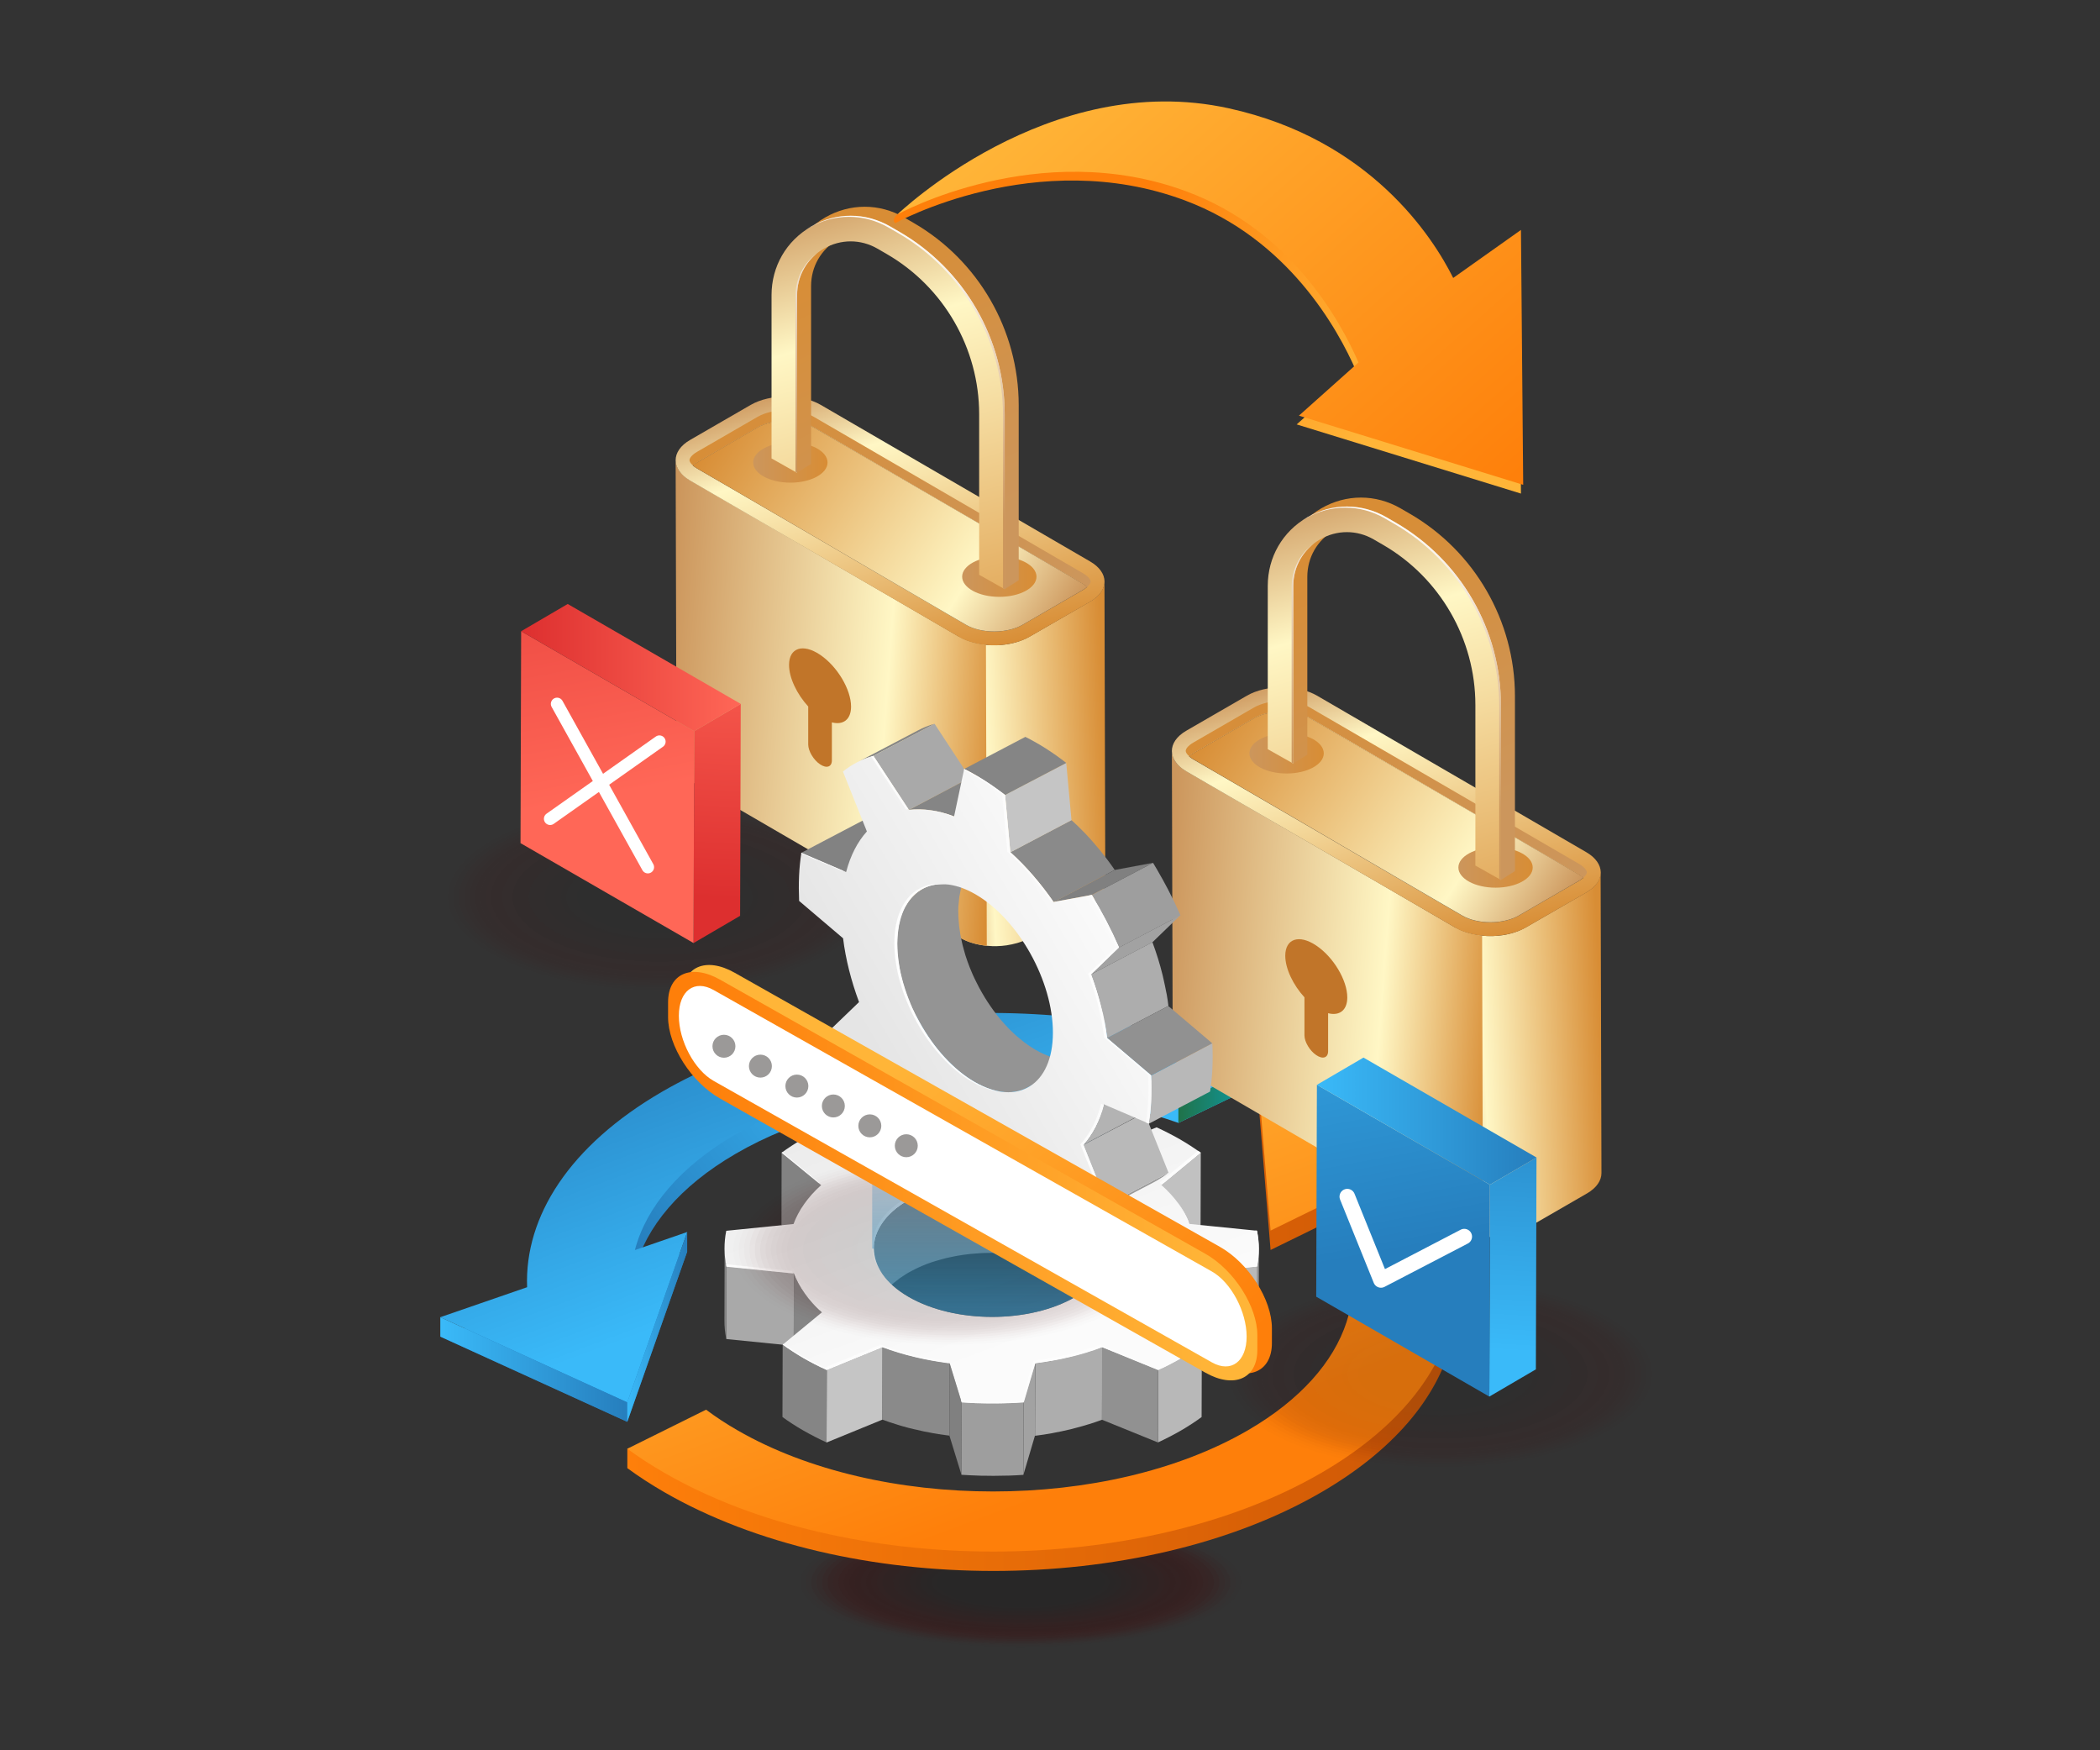<svg xmlns="http://www.w3.org/2000/svg" xmlns:xlink="http://www.w3.org/1999/xlink" enable-background="new 0 0 3000 2500" viewBox="0 0 3000 2500"><rect x="0" y="0" width="3000" height="2500" fill="#333333" stroke="none"/><rect width="2918.6" height="2432.2" x="40.7" y="33.9" fill="none"/><g opacity=".43"><ellipse cx="1458.2" cy="2260.1" fill="#4c0000" opacity="0" rx="322.9" ry="95"/><ellipse cx="1458.2" cy="2260.1" fill="#4a0101" opacity=".038" rx="315.1" ry="92.7"/><ellipse cx="1458.2" cy="2260.1" fill="#480202" opacity=".077" rx="307.3" ry="90.4"/><ellipse cx="1458.2" cy="2260.1" fill="#460303" opacity=".115" rx="299.5" ry="88.1"/><ellipse cx="1458.2" cy="2260.1" fill="#440404" opacity=".154" rx="291.7" ry="85.8"/><ellipse cx="1458.2" cy="2260.1" fill="#420505" opacity=".192" rx="283.8" ry="83.5"/><ellipse cx="1458.2" cy="2260.1" fill="#400606" opacity=".231" rx="276" ry="81.2"/><ellipse cx="1458.2" cy="2260.1" fill="#3e0606" opacity=".269" rx="268.2" ry="78.9"/><ellipse cx="1458.2" cy="2260.1" fill="#3c0707" opacity=".308" rx="260.4" ry="76.6"/><ellipse cx="1458.2" cy="2260.1" fill="#3a0808" opacity=".346" rx="252.6" ry="74.3"/><ellipse cx="1458.2" cy="2260.1" fill="#380909" opacity=".385" rx="244.8" ry="72"/><ellipse cx="1458.2" cy="2260.1" fill="#360a0a" opacity=".423" rx="237" ry="69.7"/><ellipse cx="1458.2" cy="2260.1" fill="#340b0b" opacity=".462" rx="229.1" ry="67.4"/><ellipse cx="1458.2" cy="2260.1" fill="#330c0c" opacity=".5" rx="221.3" ry="65.1"/><ellipse cx="1458.2" cy="2260.1" fill="#310d0d" opacity=".538" rx="213.5" ry="62.8"/><ellipse cx="1458.2" cy="2260.1" fill="#2f0e0e" opacity=".577" rx="205.7" ry="60.5"/><ellipse cx="1458.2" cy="2260.1" fill="#2d0f0f" opacity=".615" rx="197.9" ry="58.2"/><ellipse cx="1458.2" cy="2260.1" fill="#2b1010" opacity=".654" rx="190.1" ry="55.9"/><ellipse cx="1458.2" cy="2260.1" fill="#291111" opacity=".692" rx="182.2" ry="53.6"/><ellipse cx="1458.2" cy="2260.1" fill="#271212" opacity=".731" rx="174.4" ry="51.3"/><ellipse cx="1458.2" cy="2260.1" fill="#251212" opacity=".769" rx="166.6" ry="49"/><ellipse cx="1458.2" cy="2260.1" fill="#231313" opacity=".808" rx="158.8" ry="46.7"/><ellipse cx="1458.2" cy="2260.1" fill="#211414" opacity=".846" rx="151" ry="44.4"/><ellipse cx="1458.2" cy="2260.1" fill="#1f1515" opacity=".885" rx="143.2" ry="42.1"/><ellipse cx="1458.2" cy="2260.1" fill="#1d1616" opacity=".923" rx="135.4" ry="39.8"/><ellipse cx="1458.2" cy="2260.1" fill="#1b1717" opacity=".962" rx="127.5" ry="37.5"/><ellipse cx="1458.2" cy="2260.1" fill="#191818" rx="119.7" ry="35.2"/></g><linearGradient id="a" x1="896.057" x2="2088.967" y1="1912.502" y2="1912.502" gradientUnits="userSpaceOnUse"><stop offset="0" stop-color="#fe7f0a"/><stop offset="1" stop-color="#cc5605"/></linearGradient><path fill="url(#a)" d="M2089,1651.1l0-27.8l-290.6-42.2l16.7,204.3l79-38.7c76.3,108,39.4,236.3-111.3,323.9
		c-200.7,116.6-527.4,116.6-729.5-0.1c-16.2-9.3-31-19.1-44.6-29.3l-112.5,28v27.8c16.2,11.9,33.7,23.3,52.6,34.2
		c260.2,150.2,680.8,150.2,939.1,0.1c205.9-119.6,246.9-298.5,123.7-442.2L2089,1651.1z"/><linearGradient id="b" x1="1331.044" x2="971.766" y1="1596.998" y2="1871.184" gradientUnits="userSpaceOnUse"><stop offset="0" stop-color="#3abaf9"/><stop offset="1" stop-color="#267ebd"/></linearGradient><path fill="url(#b)" d="M945.6,1587.3c-132.3,76.9-196.4,178.3-192.6,279.1l-124,42.8l267.1,121.7l85.7-243.4l-74.8,25.8
			c15.8-60.5,63.7-118.7,143.9-165.3c171.2-99.5,433.7-114.1,632.6-44.1c44.8-21.6,85-40.9,119.1-57.1
			C1542.4,1438.6,1178.4,1452,945.6,1587.3z"/><linearGradient id="c" x1="1246.782" x2="1082.414" y1="1783.437" y2="1343.053" gradientUnits="userSpaceOnUse"><stop offset="0" stop-color="#3abaf9"/><stop offset="1" stop-color="#267ebd"/></linearGradient><path fill="url(#c)" d="M945.6,1559.5c-132.3,76.9-196.4,178.3-192.6,279.1l-124,42.8l267.1,121.7l85.7-243.4l-74.8,25.8
			c15.8-60.5,63.7-118.7,143.9-165.3c171.2-99.5,433.7-114.1,632.6-44.1c44.8-21.6,85-40.9,119.1-57.1
			C1542.4,1410.8,1178.4,1424.3,945.6,1559.5z"/><linearGradient id="d" x1="1683.413" x2="1802.474" y1="1561.498" y2="1561.498" gradientUnits="userSpaceOnUse"><stop offset="0" stop-color="#207249"/><stop offset="1" stop-color="#0ba2b3"/></linearGradient><polygon fill="url(#d)" points="1683.4 1576.2 1683.4 1603.9 1802.5 1546.8 1802.5 1519.1"/><linearGradient id="e" x1="628.962" x2="896.057" y1="1956.1" y2="1956.1" gradientUnits="userSpaceOnUse"><stop offset="0" stop-color="#3abaf9"/><stop offset="1" stop-color="#267ebd"/></linearGradient><polygon fill="url(#e)" points="629 1881.4 629 1909.1 896.1 2030.8 896.1 2003.1"/><linearGradient id="f" x1="896.057" x2="981.726" y1="1895.255" y2="1895.255" gradientUnits="userSpaceOnUse"><stop offset="0" stop-color="#3abaf9"/><stop offset="1" stop-color="#267ebd"/></linearGradient><polygon fill="url(#f)" points="981.7 1759.7 981.7 1787.5 896.1 2030.8 896.1 2003.1"/><polygon fill="#c1c1c1" points="1715.4 1646.4 1715.1 1749.8 1659.1 1796.1 1659.4 1692.6"/><polygon fill="#828282" points="1173.1 1692.6 1172.8 1796.1 1116.4 1749.8 1116.6 1646.4"/><path fill="#949494" d="M1535.4,1714.5c-4-2.3-8.1-4.4-12.3-6.4c-1.4-0.7-2.9-1.3-4.3-1.9c-2.5-1.1-5-2.3-7.6-3.3
			c-0.4-0.2-0.9-0.3-1.4-0.5c-1-0.4-1.9-0.7-2.9-1.1c-3.4-1.2-6.8-2.4-10.3-3.5c-1.2-0.4-2.3-0.7-3.5-1.1c-0.8-0.2-1.6-0.5-2.4-0.7
			c-1.4-0.4-2.9-0.7-4.3-1.1c-3.4-0.9-6.9-1.8-10.4-2.6c-0.9-0.2-1.8-0.5-2.8-0.7c-1.4-0.3-2.8-0.5-4.2-0.7
			c-2.9-0.6-5.9-1.1-8.9-1.5c-1.2-0.2-2.4-0.5-3.6-0.6c-1.3-0.2-2.6-0.3-4-0.4c-2.8-0.4-5.6-0.7-8.4-0.9c-1.3-0.1-2.7-0.3-4-0.4
			c-1.3-0.1-2.5-0.1-3.8-0.2c-2.8-0.2-5.7-0.3-8.5-0.5c-1.4-0.1-2.8-0.2-4.3-0.2c-1.1,0-2.3,0-3.4,0c-3.1,0-6.2,0-9.2,0
			c-1.5,0-3.1,0-4.6,0c-0.9,0-1.8,0.1-2.7,0.2c-3.8,0.2-7.6,0.4-11.4,0.8c-1.5,0.1-3.1,0.2-4.6,0.3c-0.5,0-0.9,0.1-1.4,0.2
			c-6.5,0.7-12.8,1.6-19.1,2.7c-0.3,0.1-0.6,0.1-0.9,0.1c-1.8,0.3-3.6,0.8-5.4,1.2c-3.1,0.6-6.2,1.3-9.3,2c-2.2,0.5-4.4,1.2-6.6,1.8
			c-2.9,0.8-5.8,1.6-8.7,2.5c-0.6,0.2-1.3,0.3-1.9,0.5c-3.5,1.1-6.9,2.3-10.2,3.6c-0.5,0.2-0.9,0.4-1.4,0.6c-3.7,1.4-7.3,3-10.8,4.6
			c-1,0.5-2.1,1-3.1,1.4c-3.9,1.9-7.7,3.8-11.4,6c-0.7,0.4-1.4,0.8-2.1,1.2c-1.5,0.9-2.9,1.9-4.3,2.9c-2,1.3-4.1,2.6-6,4
			c-1.7,1.2-3.2,2.5-4.7,3.7c-1.8,1.4-3.6,2.8-5.2,4.3c-0.3,0.3-0.7,0.6-1,0.9c-2.2,2-4.2,4-6.1,6.1c-0.4,0.4-0.7,0.9-1.1,1.3
			c-1.1,1.3-2.3,2.5-3.3,3.8c-0.8,1-1.5,2.1-2.3,3.1c-0.3,0.4-0.6,0.8-0.8,1.1c-1.3,1.9-2.6,3.9-3.7,5.8c-0.4,0.7-0.7,1.3-1,2
			c-0.2,0.4-0.4,0.8-0.6,1.3c-1,2.1-2,4.2-2.8,6.3c-0.1,0.3-0.2,0.7-0.3,1.1c-0.6,1.7-1,3.4-1.4,5c-0.3,1.1-0.7,2.2-1,3.4
			c-0.1,0.3,0,0.6-0.1,0.9c-0.3,1.8-0.5,3.5-0.6,5.3c-0.1,1.1-0.4,2.3-0.4,3.4c0,0.5,0,1,0,1.5l-0.3,103.4c0-1.6,0.3-3.3,0.4-4.9
			c0.2-1.8,0.3-3.5,0.6-5.3c0.3-1.4,0.7-2.9,1.1-4.3c0.4-1.7,0.9-3.4,1.4-5c0.9-2.5,1.9-5,3.1-7.4c0.2-0.4,0.4-0.8,0.6-1.2
			c1.4-2.6,2.9-5.2,4.7-7.8c0.3-0.4,0.6-0.8,0.8-1.1c1.7-2.3,3.5-4.6,5.5-6.9c0.4-0.4,0.7-0.9,1.1-1.3c2.2-2.4,4.6-4.7,7.1-7
			c1.6-1.5,3.4-2.8,5.2-4.3c1.6-1.3,3-2.5,4.7-3.7c1.9-1.4,4-2.7,6-4c2.1-1.4,4.1-2.8,6.4-4.1c3.6-2.1,7.5-4.1,11.4-6
			c1-0.5,2.1-1,3.1-1.5c3.5-1.6,7.1-3.2,10.8-4.6c0.5-0.2,0.9-0.4,1.4-0.6c3.9-1.5,8-2.9,12.1-4.1c2.8-0.9,5.8-1.7,8.7-2.5
			c2.2-0.6,4.4-1.2,6.6-1.8c3.1-0.7,6.2-1.4,9.3-2c2.1-0.4,4.2-0.9,6.4-1.3c6.3-1.1,12.7-2,19.1-2.7c2-0.2,4-0.3,6-0.5
			c3.8-0.3,7.6-0.6,11.4-0.8c2.4-0.1,4.9-0.2,7.3-0.2c3.1-0.1,6.1-0.1,9.2,0c2.6,0,5.1,0.1,7.7,0.2c2.8,0.1,5.7,0.3,8.5,0.5
			c2.6,0.2,5.2,0.4,7.8,0.6c2.8,0.3,5.6,0.6,8.4,0.9c2.5,0.3,5,0.7,7.5,1.1c3,0.5,6,1,8.9,1.6c2.3,0.4,4.7,0.9,7,1.4
			c3.5,0.8,7,1.6,10.5,2.6c2.2,0.6,4.5,1.1,6.7,1.8c1.2,0.4,2.4,0.7,3.5,1.1c3.5,1.1,6.9,2.3,10.2,3.5c1,0.4,2,0.7,2.9,1.1
			c3.1,1.2,6,2.5,9,3.8c1.4,0.6,2.9,1.2,4.3,1.9c4.2,2,8.4,4.2,12.3,6.4c33.2,19.2,49.8,44.3,49.7,69.4l0.3-103.5
			C1585.2,1758.8,1568.6,1733.7,1535.4,1714.5z"/><path fill="#999" d="M1797.9,1793.9c-0.1,1.3-0.1,2.5-0.3,3.8c-0.4,3.9-0.9,7.7-1.7,11.5l-0.3,103.5c0.7-3.8,1.3-7.7,1.7-11.5
			c0.1-1.2,0.2-2.5,0.3-3.7c0.1-2,0.4-4,0.4-6c0-1.1,0.1-2.3,0.1-3.4l0.3-103.5C1798.4,1787.6,1798.2,1790.7,1797.9,1793.9z"/><defs><path id="g" d="M1034.9,1885.9l0.3-103.4c0,8.9,0.9,17.8,2.7,26.7l-0.3,103.4
					C1035.7,1903.7,1034.8,1894.8,1034.9,1885.9z" enable-background="new"/></defs><clipPath id="h"><use overflow="visible" xlink:href="#g"/></clipPath><g clip-path="url(#h)"><path fill="#858585" d="M1037.9,1809.1l-0.3,103.4c-1.9-8.9-2.8-17.8-2.7-26.7l0.3-103.4C1035.1,1791.3,1036,1800.3,1037.9,1809.1
					"/></g><polygon fill="#b9b9b9" points="1796 1809.2 1795.7 1912.6 1699.5 1922.3 1699.8 1818.8"/><polygon fill="#a9a9a9" points="1134.2 1818.8 1133.9 1922.3 1037.6 1912.6 1037.9 1809.1"/><path fill="#b3b3b3" d="M1698.7,1821.6c-0.7,1.8-1.5,3.6-2.3,5.4c-0.5,1-1,2-1.4,2.9c-0.8,1.6-1.6,3.2-2.5,4.8c-0.5,1-1.1,2-1.7,2.9
			c-1,1.8-2.2,3.6-3.3,5.3c-0.6,0.9-1.2,1.9-1.8,2.8c-1.3,1.9-2.8,3.9-4.2,5.8c-0.5,0.7-1,1.4-1.5,2c-2.3,2.9-4.8,5.8-7.4,8.6
			c-0.6,0.7-1.3,1.4-2,2.1c-2.2,2.3-4.5,4.6-6.9,6.8c-1.1,1-2.1,2-3.2,3l-0.3,103.4c0.6-0.6,1.3-1.1,1.9-1.7
			c0.5-0.4,0.9-0.9,1.3-1.3c2.4-2.3,4.7-4.5,6.9-6.9c0.7-0.7,1.4-1.4,2-2.1c2.6-2.8,5.1-5.7,7.4-8.6c0.1-0.1,0.2-0.3,0.3-0.4
			c0.4-0.5,0.8-1.1,1.2-1.7c1.5-1.9,2.9-3.8,4.2-5.8c0.6-0.9,1.2-1.9,1.8-2.8c1.2-1.8,2.2-3.5,3.3-5.3c0.3-0.6,0.7-1.1,1-1.6
			c0.2-0.4,0.4-0.9,0.7-1.3c0.9-1.6,1.7-3.2,2.5-4.8c0.5-1,1-2,1.4-3c0.8-1.8,1.6-3.6,2.3-5.4c0.3-0.7,0.6-1.3,0.8-2
			c0.1-0.3,0.2-0.5,0.3-0.8l0.3-103.4C1699.5,1819.8,1699.1,1820.7,1698.7,1821.6z"/><path fill="#858585" d="M1174.1,1874.4c-19.3-17.3-32.6-36.1-40-55.5l-0.3,103.5c2.8,7.3,6.4,14.5,10.8,21.5c3,4.7,6.3,9.4,10,13.9
			c1.9,2.3,3.8,4.6,5.8,6.8c4.1,4.5,8.5,8.9,13.4,13.2l0,0l0,0L1174.1,1874.4z"/><path fill="#adadad" d="M1554.8,1931c-5.5,1.7-11.2,3.3-16.9,4.8c-2.8,0.7-5.5,1.5-8.2,2.2c-8.4,2-17,3.9-25.6,5.5
			c-0.1,0-0.2,0-0.3,0.1c-8.2,1.5-16.5,2.7-24.9,3.8l-0.3,103.4c8.4-1,16.7-2.3,24.9-3.8c0,0,0,0,0,0c0.1,0,0.2,0,0.3-0.1
			c8.7-1.6,17.2-3.4,25.6-5.4c2.8-0.7,5.5-1.5,8.3-2.2c5.7-1.5,11.3-3,16.9-4.8c0.9-0.3,1.9-0.5,2.8-0.8c5.7-1.8,11.3-3.8,16.9-5.8
			l0.3-103.5C1568,1926.7,1561.4,1928.9,1554.8,1931z"/><path fill="#8a8a8a" d="M1332.7,1943.7c-1-0.2-2-0.4-3-0.6c-6.7-1.2-13.4-2.6-20-4.2c-1.1-0.3-2.2-0.5-3.3-0.7
			c-7-1.7-13.9-3.6-20.7-5.6c-1.5-0.4-3-0.9-4.5-1.4c-6.9-2.1-13.8-4.4-20.4-6.9l-0.3,103.4c6.7,2.5,13.5,4.8,20.5,6.9
			c1.5,0.5,3,0.9,4.5,1.4c1.4,0.4,2.7,0.8,4,1.2c5.5,1.6,11.1,3,16.7,4.3c1.1,0.3,2.2,0.5,3.3,0.7c3.5,0.8,6.9,1.6,10.4,2.4
			c3.2,0.7,6.4,1.2,9.6,1.8c1,0.2,2,0.4,3,0.6c5.4,1,10.9,1.9,16.4,2.6c2.5,0.4,5.1,0.7,7.6,1l0.3-103.5
			C1348.6,1946.3,1340.7,1945.1,1332.7,1943.7z"/><path fill="#b8b8b8" d="M1716.6,2024l0.3-103.5c-4.2,3.1-8.6,6.1-13,9c-1.4,0.9-2.9,1.8-4.4,2.8c-3.9,2.5-7.9,5-12,7.4
			c-10.6,6.1-21.6,11.8-33,17.1l-0.3,103.5c11.4-5.3,22.5-11,33-17.1c1.9-1.1,3.7-2.2,5.6-3.3c2.2-1.3,4.3-2.7,6.5-4.1
			c1.5-0.9,2.9-1.8,4.4-2.8C1708.1,2030.1,1712.4,2027.1,1716.6,2024z"/><polygon fill="#919191" points="1654.5 1956.9 1654.2 2060.3 1574.1 2027.8 1574.4 1924.3"/><polygon fill="#c5c5c5" points="1260.7 1924.3 1260.4 2027.8 1180.8 2060.4 1181.1 1956.9"/><defs><path id="i" d="M1181.1,1956.9l-0.3,103.4c-11.5-5.3-22.6-11-33.3-17.1c-10.6-6.1-20.5-12.5-29.7-19.2
					l0.3-103.4c9.2,6.7,19,13.1,29.7,19.2C1158.5,1946,1169.6,1951.7,1181.1,1956.9z" enable-background="new"/></defs><clipPath id="j"><use overflow="visible" xlink:href="#i"/></clipPath><g clip-path="url(#j)"><path fill="#858585" d="M1181.1,1956.9l-0.3,103.4c-11.5-5.3-22.6-11-33.3-17.1c-10.6-6.1-20.5-12.5-29.7-19.2l0.3-103.4
					c9.2,6.7,19,13.1,29.7,19.2C1158.5,1946,1169.6,1951.7,1181.1,1956.9"/></g><polygon fill="#a2a2a2" points="1478.8 1947.3 1478.5 2050.7 1462 2106.5 1462.3 2003.1"/><polygon fill="gray" points="1373.8 2003.1 1373.5 2106.5 1356.4 2050.8 1356.7 1947.3"/><path fill="#9e9e9e" d="M1440.3,2004.2c-0.6,0-1.2,0-1.9,0c-6.4,0.2-12.7,0.3-19.1,0.3c-2.4,0-4.7-0.1-7-0.1
			c-4.4,0-8.8-0.1-13.2-0.2c-8.5-0.2-16.9-0.6-25.3-1.2l-0.3,103.5c8.4,0.6,16.9,0.9,25.3,1.2c0.8,0,1.6,0.1,2.4,0.1
			c3.6,0.1,7.2,0.1,10.8,0.1c2.4,0,4.7,0.1,7.1,0.1c6.3,0,12.6-0.1,18.9-0.3c0.7,0,1.4,0,2.1,0c0,0,0.1,0,0.1,0
			c7.3-0.2,14.6-0.6,21.8-1.1l0.3-103.5C1455,2003.5,1447.7,2003.9,1440.3,2004.2z"/><linearGradient id="k" x1="1467.696" x2="1269.871" y1="1919.821" y2="1389.798" gradientUnits="userSpaceOnUse"><stop offset="0" stop-color="#fbfbfb"/><stop offset="1" stop-color="#e5e5e5"/></linearGradient><path fill="url(#k)" d="M1654.5,1956.9l-80-32.6c-29.7,11.1-62.1,18.8-95.6,23l-16.5,55.8c-29.4,2-59.2,2-88.6,0l-17.1-55.7
				c-33.5-4.2-66.1-11.8-96-23l-79.6,32.6c-11.5-5.3-22.6-11-33.3-17.1c-10.6-6.1-20.5-12.5-29.7-19.2l56-46.2
				c-19.3-17.3-32.6-36.1-40-55.5l-96.3-9.7c-3.6-17-3.7-34.3-0.3-51.3l96.1-9.7c7.2-19.4,20.3-38.3,39.4-55.5l-56.5-46.3
				c9.1-6.6,18.8-13,29.4-19.2c10.6-6.1,21.6-11.8,33.1-17.1l80,32.6c29.7-11.1,62.2-18.8,95.7-23l16.4-55.7c29.4-2,59.1-2,88.6,0
				l17,55.7c33.6,4.2,66.1,11.8,96,23l79.6-32.6c11.5,5.3,22.6,11,33.3,17.1c10.7,6.2,20.5,12.6,29.7,19.2l-56,46.2
				c19.4,17.3,32.7,36.1,40,55.5l96.3,9.7c3.5,17,3.6,34.3,0.2,51.3l-96.1,9.7c-7.1,19.4-20.2,38.2-39.4,55.5l56.5,46.3
				c-9.1,6.7-18.9,13.1-29.4,19.2C1676.9,1945.9,1665.9,1951.6,1654.5,1956.9z M1298.1,1852.4c66,38.1,172.6,38.1,238.1,0
				c65.5-38.1,65.2-99.8-0.8-137.9c-65.9-38.1-172.5-38.1-238.1,0C1231.9,1752.6,1232.2,1814.4,1298.1,1852.4"/><g><linearGradient id="l" x1="1163.635" x2="1151.597" y1="1867.433" y2="1835.182" gradientUnits="userSpaceOnUse"><stop offset="0" stop-color="#fbfbfb"/><stop offset="1" stop-color="#fff"/></linearGradient><path fill="url(#l)" d="M1149.6,1847.3c5.9,8.2,13,16.2,21.2,24l0.6-0.5C1162.9,1863.2,1155.7,1855.3,1149.6,1847.3z"/><linearGradient id="m" x1="1149.704" x2="1125.757" y1="1684.275" y2="1620.117" gradientUnits="userSpaceOnUse"><stop offset="0" stop-color="#fbfbfb"/><stop offset="1" stop-color="#fff"/></linearGradient><path fill="url(#m)" d="M1170.4,1689l-52.8-43.3c-0.3,0.2-0.6,0.4-0.9,0.6l53,43.4C1169.9,1689.5,1170.1,1689.3,1170.4,1689z"/><linearGradient id="n" x1="1688.898" x2="1677.897" y1="1675.404" y2="1645.928" gradientUnits="userSpaceOnUse"><stop offset="0" stop-color="#fbfbfb"/><stop offset="1" stop-color="#fff"/></linearGradient><path fill="url(#n)" d="M1656.7,1689c1.1,1,2.2,2.1,3.3,3.1l55.4-45.7c-1.2-0.9-2.6-1.8-3.9-2.7L1656.7,1689z"/><linearGradient id="o" x1="1693.059" x2="1679.97" y1="1739.466" y2="1704.4" gradientUnits="userSpaceOnUse"><stop offset="0" stop-color="#fbfbfb"/><stop offset="1" stop-color="#fff"/></linearGradient><path fill="url(#o)" d="M1698,1744.7c-4-9.7-9.5-19.2-16.6-28.5c6.6,9.2,11.7,18.7,15.3,28.4L1698,1744.7z"/><linearGradient id="p" x1="1411.219" x2="1358.871" y1="1775.251" y2="1634.999" gradientUnits="userSpaceOnUse"><stop offset="0" stop-color="#fbfbfb"/><stop offset="1" stop-color="#fff"/></linearGradient><path fill="url(#p)" d="M1297.4,1714.6c65.5-38.1,172.1-38.1,238.1,0c15.2,8.8,26.8,18.8,35,29.6c-8.3-12.1-20.8-23.4-37.7-33.1
				c-65.9-38.1-172.5-38.1-238.1,0c-50.4,29.3-61.6,72.6-34.2,108.3C1236.4,1784.3,1248.7,1742.9,1297.4,1714.6z"/><linearGradient id="q" x1="1733.711" x2="1708.578" y1="1832.978" y2="1765.64" gradientUnits="userSpaceOnUse"><stop offset="0" stop-color="#fbfbfb"/><stop offset="1" stop-color="#fff"/></linearGradient><path fill="url(#q)" d="M1795.7,1757.8l-2.2-0.2c2.8,15.9,2.8,32-0.3,48l-96.1,9.7c-7.1,19.4-20.2,38.3-39.4,55.5l3.5,2.9
				c18.7-17.1,31.6-35.6,38.6-54.8l96.1-9.7C1799.3,1792.1,1799.2,1774.9,1795.7,1757.8z"/><linearGradient id="r" x1="1551.748" x2="1521.642" y1="1978.967" y2="1898.305" gradientUnits="userSpaceOnUse"><stop offset="0" stop-color="#fbfbfb"/><stop offset="1" stop-color="#fff"/></linearGradient><path fill="url(#r)" d="M1684.8,1936.2c-10.6,6.1-21.6,11.8-33,17.1l-80-32.6c-29.7,11.1-62.1,18.8-95.6,23l-16.5,55.8
				c-28.9,1.9-58.1,2-86.9,0.1l1.1,3.5c29.4,2,59.1,2,88.6,0l16.5-55.8c33.5-4.2,66-11.8,95.6-23l80,32.6c11.4-5.3,22.5-11,33-17.1
				c10.6-6.1,20.4-12.5,29.4-19.2l-3.6-3C1704.5,1924,1695,1930.3,1684.8,1936.2z"/><linearGradient id="s" x1="1089.528" x2="1071.184" y1="1825.005" y2="1775.86" gradientUnits="userSpaceOnUse"><stop offset="0" stop-color="#fbfbfb"/><stop offset="1" stop-color="#fff"/></linearGradient><path fill="url(#s)" d="M1131.4,1815.3l-94.1-9.5c0.2,1.1,0.3,2.2,0.5,3.4l95,9.6C1132.4,1817.6,1131.9,1816.4,1131.4,1815.3z"/><linearGradient id="t" x1="1247.781" x2="1204.234" y1="1963.579" y2="1846.905" gradientUnits="userSpaceOnUse"><stop offset="0" stop-color="#fbfbfb"/><stop offset="1" stop-color="#fff"/></linearGradient><path fill="url(#t)" d="M1354,1943.7c-33.5-4.2-66.1-11.8-96-23l-79.6,32.6c-11.5-5.3-22.6-11-33.3-17.1
				c-9.2-5.3-17.7-10.9-25.8-16.6l-1.1,0.9c9.2,6.7,19,13.1,29.7,19.2c10.7,6.2,21.8,11.9,33.3,17.1l79.6-32.6
				c29.4,11,61.4,18.5,94.3,22.7L1354,1943.7z"/><linearGradient id="u" x1="1472.778" x2="1450.478" y1="1605.459" y2="1545.712" gradientUnits="userSpaceOnUse"><stop offset="0" stop-color="#fbfbfb"/><stop offset="1" stop-color="#fff"/></linearGradient><path fill="url(#u)" d="M1474.2,1616.1c0.6,0.1,1.1,0.2,1.7,0.3l-16-52.4c-0.5,0-1.1-0.1-1.6-0.1L1474.2,1616.1z"/></g><linearGradient id="v" x1="1588.946" x2="1364.765" y1="2104.602" y2="1503.965" gradientUnits="userSpaceOnUse"><stop offset="0" stop-color="#fe7f0a"/><stop offset="1" stop-color="#ffb538"/></linearGradient><path fill="url(#v)" d="M2089,1623.3l-290.6-69.9l16.7,204.3l79-38.7c76.3,108,39.4,236.3-111.3,323.9
		c-200.7,116.6-527.4,116.6-729.5-0.1c-16.2-9.3-31-19.1-44.6-29.3l-112.5,55.8c16.2,11.9,33.7,23.3,52.6,34.2
		c260.2,150.2,680.8,150.2,939.1,0.1c205.9-119.6,246.9-298.5,123.7-442.2L2089,1623.3z"/><linearGradient id="w" x1="1415.584" x2="1415.584" y1="1869.304" y2="1500.203" gradientUnits="userSpaceOnUse"><stop offset="0" stop-color="#3abaf9"/><stop offset=".813" stop-color="#267ebd" stop-opacity="0"/></linearGradient><path fill="url(#w)" d="M1246,1457l0,326.5h2.4c0.1,25,16.7,49.9,49.7,68.9c66,38.1,172.6,38.1,238.1,0c32.8-19,49.1-44,48.9-69l0,0
		l0-326.5L1246,1457z" opacity=".6"/><g><g opacity=".17"><ellipse cx="1357" cy="1784.8" fill="#4c0000" opacity="0" rx="317.1" ry="139.3"/><ellipse cx="1357" cy="1784.8" fill="#4a0101" opacity=".038" rx="309.4" ry="135.9"/><ellipse cx="1357" cy="1784.8" fill="#480202" opacity=".077" rx="301.7" ry="132.5"/><ellipse cx="1357" cy="1784.8" fill="#460303" opacity=".115" rx="294" ry="129.2"/><ellipse cx="1357" cy="1784.8" fill="#440404" opacity=".154" rx="286.4" ry="125.8"/><ellipse cx="1357" cy="1784.8" fill="#420505" opacity=".192" rx="278.7" ry="122.4"/><ellipse cx="1357" cy="1784.8" fill="#400606" opacity=".231" rx="271" ry="119"/><ellipse cx="1357" cy="1784.8" fill="#3e0606" opacity=".269" rx="263.3" ry="115.7"/><ellipse cx="1357" cy="1784.8" fill="#3c0707" opacity=".308" rx="255.7" ry="112.3"/><ellipse cx="1357" cy="1784.8" fill="#3a0808" opacity=".346" rx="248" ry="108.9"/><ellipse cx="1357" cy="1784.8" fill="#380909" opacity=".385" rx="240.3" ry="105.6"/><ellipse cx="1357" cy="1784.8" fill="#360a0a" opacity=".423" rx="232.7" ry="102.2"/><ellipse cx="1357" cy="1784.8" fill="#340b0b" opacity=".462" rx="225" ry="98.8"/><ellipse cx="1357" cy="1784.8" fill="#330c0c" opacity=".5" rx="217.3" ry="95.5"/><ellipse cx="1357" cy="1784.8" fill="#310d0d" opacity=".538" rx="209.6" ry="92.1"/><ellipse cx="1357" cy="1784.8" fill="#2f0e0e" opacity=".577" rx="202" ry="88.7"/><ellipse cx="1357" cy="1784.8" fill="#2d0f0f" opacity=".615" rx="194.3" ry="85.3"/><ellipse cx="1357" cy="1784.8" fill="#2b1010" opacity=".654" rx="186.6" ry="82"/><ellipse cx="1357" cy="1784.8" fill="#291111" opacity=".692" rx="178.9" ry="78.6"/><ellipse cx="1357" cy="1784.8" fill="#271212" opacity=".731" rx="171.3" ry="75.2"/><ellipse cx="1357" cy="1784.8" fill="#251212" opacity=".769" rx="163.6" ry="71.9"/><ellipse cx="1357" cy="1784.8" fill="#231313" opacity=".808" rx="155.9" ry="68.5"/><ellipse cx="1357" cy="1784.8" fill="#211414" opacity=".846" rx="148.2" ry="65.1"/><ellipse cx="1357" cy="1784.8" fill="#1f1515" opacity=".885" rx="140.6" ry="61.7"/><ellipse cx="1357" cy="1784.8" fill="#1d1616" opacity=".923" rx="132.9" ry="58.4"/><ellipse cx="1357" cy="1784.8" fill="#1b1717" opacity=".962" rx="125.2" ry="55"/><ellipse cx="1357" cy="1784.8" fill="#191818" rx="117.5" ry="51.6"/></g><g opacity=".17"><ellipse cx="2058" cy="1962.6" fill="#4c0000" opacity="0" rx="317.1" ry="139.3"/><ellipse cx="2058" cy="1962.6" fill="#4a0101" opacity=".038" rx="309.4" ry="135.9"/><ellipse cx="2058" cy="1962.6" fill="#480202" opacity=".077" rx="301.7" ry="132.5"/><ellipse cx="2058" cy="1962.6" fill="#460303" opacity=".115" rx="294" ry="129.2"/><ellipse cx="2058" cy="1962.6" fill="#440404" opacity=".154" rx="286.4" ry="125.8"/><ellipse cx="2058" cy="1962.6" fill="#420505" opacity=".192" rx="278.7" ry="122.4"/><ellipse cx="2058" cy="1962.6" fill="#400606" opacity=".231" rx="271" ry="119"/><ellipse cx="2058" cy="1962.6" fill="#3e0606" opacity=".269" rx="263.3" ry="115.7"/><ellipse cx="2058" cy="1962.6" fill="#3c0707" opacity=".308" rx="255.7" ry="112.3"/><ellipse cx="2058" cy="1962.6" fill="#3a0808" opacity=".346" rx="248" ry="108.9"/><ellipse cx="2058" cy="1962.6" fill="#380909" opacity=".385" rx="240.3" ry="105.6"/><ellipse cx="2058" cy="1962.6" fill="#360a0a" opacity=".423" rx="232.7" ry="102.2"/><ellipse cx="2058" cy="1962.6" fill="#340b0b" opacity=".462" rx="225" ry="98.8"/><ellipse cx="2058" cy="1962.6" fill="#330c0c" opacity=".5" rx="217.3" ry="95.5"/><ellipse cx="2058" cy="1962.6" fill="#310d0d" opacity=".538" rx="209.6" ry="92.1"/><ellipse cx="2058" cy="1962.6" fill="#2f0e0e" opacity=".577" rx="202" ry="88.7"/><ellipse cx="2058" cy="1962.6" fill="#2d0f0f" opacity=".615" rx="194.3" ry="85.3"/><ellipse cx="2058" cy="1962.6" fill="#2b1010" opacity=".654" rx="186.6" ry="82"/><ellipse cx="2058" cy="1962.6" fill="#291111" opacity=".692" rx="178.9" ry="78.6"/><ellipse cx="2058" cy="1962.6" fill="#271212" opacity=".731" rx="171.3" ry="75.2"/><ellipse cx="2058" cy="1962.6" fill="#251212" opacity=".769" rx="163.6" ry="71.9"/><ellipse cx="2058" cy="1962.6" fill="#231313" opacity=".808" rx="155.9" ry="68.5"/><ellipse cx="2058" cy="1962.6" fill="#211414" opacity=".846" rx="148.2" ry="65.1"/><ellipse cx="2058" cy="1962.6" fill="#1f1515" opacity=".885" rx="140.6" ry="61.7"/><ellipse cx="2058" cy="1962.6" fill="#1d1616" opacity=".923" rx="132.9" ry="58.4"/><ellipse cx="2058" cy="1962.6" fill="#1b1717" opacity=".962" rx="125.2" ry="55"/><ellipse cx="2058" cy="1962.6" fill="#191818" rx="117.5" ry="51.6"/></g><g opacity=".17"><ellipse cx="942" cy="1281.3" fill="#4c0000" opacity="0" rx="317.1" ry="139.3"/><ellipse cx="942" cy="1281.3" fill="#4a0101" opacity=".038" rx="309.4" ry="135.9"/><ellipse cx="942" cy="1281.3" fill="#480202" opacity=".077" rx="301.7" ry="132.5"/><ellipse cx="942" cy="1281.3" fill="#460303" opacity=".115" rx="294" ry="129.2"/><ellipse cx="942" cy="1281.3" fill="#440404" opacity=".154" rx="286.4" ry="125.8"/><ellipse cx="942" cy="1281.3" fill="#420505" opacity=".192" rx="278.7" ry="122.4"/><ellipse cx="942" cy="1281.3" fill="#400606" opacity=".231" rx="271" ry="119"/><ellipse cx="942" cy="1281.3" fill="#3e0606" opacity=".269" rx="263.3" ry="115.7"/><ellipse cx="942" cy="1281.3" fill="#3c0707" opacity=".308" rx="255.7" ry="112.3"/><ellipse cx="942" cy="1281.3" fill="#3a0808" opacity=".346" rx="248" ry="108.9"/><ellipse cx="942" cy="1281.3" fill="#380909" opacity=".385" rx="240.3" ry="105.6"/><ellipse cx="942" cy="1281.3" fill="#360a0a" opacity=".423" rx="232.7" ry="102.2"/><ellipse cx="942" cy="1281.3" fill="#340b0b" opacity=".462" rx="225" ry="98.8"/><ellipse cx="942" cy="1281.3" fill="#330c0c" opacity=".5" rx="217.3" ry="95.5"/><ellipse cx="942" cy="1281.3" fill="#310d0d" opacity=".538" rx="209.6" ry="92.1"/><ellipse cx="942" cy="1281.3" fill="#2f0e0e" opacity=".577" rx="202" ry="88.7"/><ellipse cx="942" cy="1281.3" fill="#2d0f0f" opacity=".615" rx="194.3" ry="85.3"/><ellipse cx="942" cy="1281.3" fill="#2b1010" opacity=".654" rx="186.6" ry="82"/><ellipse cx="942" cy="1281.3" fill="#291111" opacity=".692" rx="178.9" ry="78.6"/><ellipse cx="942" cy="1281.3" fill="#271212" opacity=".731" rx="171.3" ry="75.2"/><ellipse cx="942" cy="1281.3" fill="#251212" opacity=".769" rx="163.6" ry="71.9"/><ellipse cx="942" cy="1281.3" fill="#231313" opacity=".808" rx="155.9" ry="68.5"/><ellipse cx="942" cy="1281.3" fill="#211414" opacity=".846" rx="148.2" ry="65.1"/><ellipse cx="942" cy="1281.3" fill="#1f1515" opacity=".885" rx="140.6" ry="61.7"/><ellipse cx="942" cy="1281.3" fill="#1d1616" opacity=".923" rx="132.9" ry="58.4"/><ellipse cx="942" cy="1281.3" fill="#1b1717" opacity=".962" rx="125.2" ry="55"/><ellipse cx="942" cy="1281.3" fill="#191818" rx="117.5" ry="51.6"/></g><linearGradient id="x" x1="1351.633" x2="1580.33" y1="1097.582" y2="1087.551" gradientUnits="userSpaceOnUse"><stop offset="0" stop-color="#cc965c"/><stop offset=".262" stop-color="#fff7c5"/><stop offset="1" stop-color="#d88d35"/></linearGradient><path fill="url(#x)" d="M1370.5,909.7c11.2,6.5,25.2,10.3,39.8,11.5c1.6,0.1,3.2,0.2,4.8,0.3c1,0,2,0.1,3.1,0.1
						c1.3,0,2.6,0,3.9,0c1.1,0,2.1,0,3.2-0.1c1.2,0,2.4-0.1,3.6-0.2c1.1-0.1,2.2-0.2,3.2-0.3c1.2-0.1,2.4-0.2,3.5-0.4
						c1.1-0.1,2.1-0.3,3.2-0.4c1.3-0.2,2.5-0.4,3.7-0.7c1-0.2,2-0.4,2.9-0.6c1.5-0.3,2.9-0.7,4.4-1.1c0.8-0.2,1.6-0.4,2.4-0.7
						c2.6-0.8,5.1-1.6,7.6-2.6c0.3-0.1,0.7-0.3,1-0.4c3.4-1.4,6.6-2.9,9.6-4.6l86.6-50c13.9-8,20.9-18.6,20.8-29.1l1.2,429.8
						c0,10.5-6.9,21.1-20.8,29.1l-86.6,50c-3,1.7-6.2,3.2-9.6,4.6c-0.2,0.1-0.4,0.2-0.6,0.3c-0.1,0-0.3,0.1-0.4,0.1
						c-2.5,1-5,1.8-7.6,2.6c-0.2,0.1-0.4,0.1-0.6,0.2c-0.6,0.2-1.2,0.3-1.8,0.4c-1.5,0.4-2.9,0.8-4.4,1.1c-0.4,0.1-0.8,0.2-1.2,0.3
						c-0.6,0.1-1.2,0.2-1.8,0.3c-1.2,0.2-2.5,0.5-3.7,0.7c-0.5,0.1-1,0.2-1.5,0.3c-0.5,0.1-1.1,0.1-1.7,0.2
						c-1.2,0.1-2.3,0.3-3.5,0.4c-0.6,0.1-1.1,0.1-1.7,0.2c-0.5,0-1.1,0-1.6,0.1c-1.2,0.1-2.4,0.1-3.6,0.2c-0.6,0-1.2,0.1-1.8,0.1
						c-0.5,0-1,0-1.4,0c-1.3,0-2.6,0-3.9,0c-0.6,0-1.3,0-1.9,0c-0.4,0-0.8-0.1-1.1-0.1c-1.6-0.1-3.2-0.2-4.8-0.3
						c-0.6-0.1-1.3-0.1-1.9-0.1v0c-13.9-1.4-27.2-5.1-37.9-11.4L1370.5,909.7z"/><linearGradient id="y" x1="947.419" x2="1428.886" y1="986.124" y2="1022.234" gradientUnits="userSpaceOnUse"><stop offset="0" stop-color="#cc965c"/><stop offset=".661" stop-color="#fff7c5"/><stop offset="1" stop-color="#d88d35"/></linearGradient><path fill="url(#y)" d="M965.4,659.4c0.1,0.7,0.1,1.5,0.3,2.2c0.1,0.6,0.3,1.2,0.5,1.8c0.2,0.7,0.4,1.4,0.6,2.1
						c0.2,0.6,0.5,1.2,0.7,1.7c0.3,0.7,0.6,1.5,1,2.2c0.3,0.5,0.6,1.1,1,1.6c0.5,0.8,1.1,1.7,1.7,2.5c0.4,0.5,0.7,1,1.1,1.4
						c0.9,1.1,1.9,2.2,3,3.2c0.4,0.4,0.8,0.8,1.2,1.2c0.7,0.6,1.4,1.2,2.2,1.8c0.7,0.5,1.3,1.1,2,1.6c0.8,0.6,1.7,1.1,2.5,1.7
						c0.9,0.6,1.7,1.2,2.7,1.7l384.7,223.6l0,0c4.7,2.7,9.9,5,15.5,6.8c4.3,1.4,8.8,2.5,13.4,3.3c3,0.5,6,1,9,1.3l1.2,429.8
						c-3-0.3-6-0.7-9-1.3c-4.6-0.8-9.1-1.9-13.4-3.3c-5.6-1.8-10.8-4.1-15.5-6.8l0,0L987,1115.9c-0.3-0.2-0.6-0.3-0.9-0.5
						c-0.7-0.4-1.2-0.8-1.8-1.2c-0.9-0.6-1.7-1.1-2.5-1.7c-0.7-0.5-1.3-1-2-1.6c-0.7-0.6-1.5-1.2-2.2-1.8c-0.1-0.1-0.3-0.2-0.4-0.4
						c-0.3-0.3-0.5-0.5-0.7-0.8c-1.1-1.1-2.1-2.1-3-3.2c-0.2-0.2-0.5-0.5-0.7-0.7c-0.2-0.2-0.3-0.5-0.5-0.7
						c-0.6-0.8-1.2-1.6-1.7-2.5c-0.2-0.3-0.5-0.7-0.7-1c-0.1-0.2-0.2-0.4-0.3-0.5c-0.4-0.7-0.7-1.5-1-2.2c-0.2-0.4-0.4-0.9-0.6-1.3
						c-0.1-0.1-0.1-0.3-0.1-0.4c-0.2-0.7-0.4-1.4-0.6-2.1c-0.1-0.5-0.3-1-0.4-1.4c0-0.1,0-0.3,0-0.4c-0.1-0.7-0.2-1.5-0.3-2.2
						c0-0.5-0.2-1-0.2-1.5c0-0.2,0-0.4,0-0.6l-1.2-429.8C965.2,658,965.3,658.7,965.4,659.4z"/><linearGradient id="z" x1="1204.394" x2="1336.208" y1="525.441" y2="954.66" gradientUnits="userSpaceOnUse"><stop offset="0" stop-color="#cc965c"/><stop offset=".262" stop-color="#fff7c5"/><stop offset="1" stop-color="#d88d35"/></linearGradient><path fill="url(#z)" d="M1557.2,801.9l-384.7-223.6c-27.5-15.9-72.3-15.9-100,0l-86.5,50c-14,8-20.9,18.7-20.8,29.2
							c0,0.3,0,0.7,0.1,1c0,0.3,0.1,0.7,0.1,1.1c0.1,0.6,0.1,1.2,0.2,1.8c0,0.3,0.1,0.5,0.1,0.8c0.1,0.5,0.3,1,0.4,1.5
							c0.2,0.7,0.4,1.4,0.6,2.1c0.5,1.3,1.1,2.6,1.8,3.9c0.1,0.3,0.3,0.5,0.5,0.8c0.3,0.7,0.8,1.4,1.3,2c0.3,0.4,0.5,0.9,0.9,1.3
							c0.3,0.5,0.7,0.9,1.1,1.4c0,0,0,0,0,0c1.2,1.5,2.6,3,4.1,4.4c0.7,0.6,1.4,1.2,2.2,1.8c1,0.9,2,1.6,3.2,2.4
							c0.9,0.6,1.7,1.2,2.6,1.7c0.5,0.3,0.9,0.6,1.4,0.9l384.7,223.6c1.4,0.8,2.8,1.6,4.3,2.3c0,0,0,0,0.1,0.1
							c0.7,0.3,1.3,0.7,2,0.9c0.4,0.2,0.8,0.4,1.3,0.5c1.5,0.7,3,1.3,4.7,1.8c0.9,0.4,1.8,0.7,2.7,0.9c0.1,0.1,0.3,0.1,0.4,0.2
							c0.1,0.1,0.3,0.1,0.4,0.1c0.5,0.1,0.9,0.3,1.4,0.4c0.5,0.2,0.9,0.3,1.4,0.4c1.1,0.4,2.2,0.7,3.4,0.9c0.6,0.2,1.1,0.3,1.7,0.4
							c0.9,0.3,1.7,0.5,2.6,0.5c0.9,0.3,1.8,0.5,2.6,0.6c0.3,0.1,0.5,0.1,0.8,0.1c1.8,0.3,3.7,0.6,5.5,0.8c0.9,0.1,1.7,0.3,2.6,0.3
							c0.6,0.1,1.3,0.1,1.9,0.1c2.6,0.3,5.2,0.4,7.8,0.4c1.3,0.1,2.6,0.1,3.9,0c1.3,0.1,2.4,0,3.6-0.1c1.1-0.1,2.1-0.1,3.2-0.2
							c1.1-0.1,2.2-0.1,3.2-0.3c1.2-0.1,2.4-0.3,3.6-0.4c1.1-0.1,2.1-0.3,3.2-0.5c1.2-0.2,2.3-0.4,3.5-0.6c1.1-0.1,2.2-0.4,3.4-0.7
							c1.2-0.2,2.2-0.5,3.4-0.8c1.8-0.4,3.6-0.9,5.3-1.5c1.7-0.5,3.4-1.1,4.9-1.7c1.4-0.5,2.7-1,4-1.6c2.5-1.1,4.9-2.2,7.2-3.6
							l86.5-50c6.9-4,12.2-8.6,15.7-13.6c1.3-1.8,2.4-3.8,3.2-5.7c1.3-3.2,2-6.5,2-9.8C1577.8,820.2,1570.9,809.8,1557.2,801.9z
							 M1547.1,842.6l-86.6,50c-10.3,5.9-24.9,9.4-40.1,9.4c-15.2,0-29.7-3.4-39.9-9.3L995.6,669c-2.4-1.4-4.3-2.8-5.9-4.2
							c1.6-1.4,3.6-2.9,6.1-4.3l86.5-50c10.3-5.9,24.9-9.4,40.1-9.4c15.2,0,29.9,3.4,40,9.4L1547.3,834c2.4,1.4,4.4,2.8,5.9,4.2
							C1551.6,839.6,1549.6,841.2,1547.1,842.6z"/><linearGradient id="A" x1="1511.591" x2="993.33" y1="895.945" y2="567.337" gradientUnits="userSpaceOnUse"><stop offset="0" stop-color="#cc965c"/><stop offset="1" stop-color="#d88d35"/></linearGradient><path fill="url(#A)" d="M1558,830.7c0,1.8-1.4,4.5-4.8,7.5c-1.5-1.3-3.4-2.7-5.9-4.2l-384.8-223.6c-10.1-5.9-24.8-9.4-40-9.4
							c-15.2,0-29.9,3.4-40.1,9.4l-86.5,50c-2.6,1.4-4.5,3-6.1,4.3c-3.5-3-4.8-5.7-4.8-7.5c0-2.6,2.8-7.2,10.9-11.9l86.5-50
							c10.3-5.9,24.9-9.4,40.1-9.4c15.2,0,29.9,3.4,40,9.4l384.8,223.6C1555.2,823.6,1558,828.1,1558,830.7z"/><linearGradient id="B" x1="1511.622" x2="1031.33" y1="903.788" y2="599.255" gradientUnits="userSpaceOnUse"><stop offset="0" stop-color="#cc965c"/><stop offset=".262" stop-color="#fff7c5"/><stop offset="1" stop-color="#d88d35"/></linearGradient><path fill="url(#B)" d="M1553.2,838.2c-1.6,1.5-3.6,3-6.1,4.4l-86.6,50c-10.3,5.9-24.9,9.4-40.1,9.4c-15.2,0-29.7-3.4-39.9-9.3
							L995.6,669c-2.4-1.4-4.3-2.8-5.9-4.2c1.6-1.4,3.6-2.9,6.1-4.3l86.5-50c10.3-5.9,24.9-9.4,40.1-9.4c15.2,0,29.9,3.4,40,9.4
							L1547.3,834C1549.8,835.5,1551.7,836.9,1553.2,838.2z"/><linearGradient id="C" x1="1076.023" x2="1182.219" y1="660.644" y2="660.644" gradientUnits="userSpaceOnUse"><stop offset="0" stop-color="#cc965c"/><stop offset="1" stop-color="#d88d35"/></linearGradient><ellipse cx="1129.1" cy="660.6" fill="url(#C)" rx="53.1" ry="28.8"/><linearGradient id="D" x1="1374.543" x2="1480.739" y1="823.701" y2="823.701" gradientUnits="userSpaceOnUse"><stop offset="0" stop-color="#cc965c"/><stop offset="1" stop-color="#d88d35"/></linearGradient><ellipse cx="1427.6" cy="823.7" fill="url(#D)" rx="53.1" ry="28.8"/><linearGradient id="E" x1="1381.981" x2="1179.464" y1="765.104" y2="352.948" gradientUnits="userSpaceOnUse"><stop offset="0" stop-color="#cc965c"/><stop offset="1" stop-color="#d88d35"/></linearGradient><path fill="url(#E)" d="M1455.3,828.8l-20,12.7l-16.5-262.7c0-94-50.5-181.7-131.9-228.8l-13.3-7.7
								c-24-13.9-52.6-13.9-76.6-0.1c-24,13.8-38.3,38.6-38.3,66.3l0,254l-20,12.7l-16.5-266.7c0-40.9,21.1-77.5,56.6-97.9
								c35.4-20.4,77.7-20.4,113.1,0.1l13.3,7.7c92.6,53.6,150.1,153.4,150.1,260.4L1455.3,828.8z"/><linearGradient id="F" x1="1173.253" x2="1396.656" y1="272.294" y2="1042.809" gradientUnits="userSpaceOnUse"><stop offset="0" stop-color="#cc965c"/><stop offset=".262" stop-color="#fff7c5"/><stop offset="1" stop-color="#d88d35"/></linearGradient><path fill="url(#F)" d="M1435.3,841.6l-36.5-20.6l0-229.3c0-94-50.5-181.7-131.9-228.8l-13.3-7.7c-24-13.9-52.6-13.9-76.6-0.1
								c-24,13.8-38.3,38.6-38.3,66.3l0,254l-36.5-20.6l0-233.3c0-40.9,21.1-77.5,56.6-97.9c35.4-20.4,77.7-20.4,113.1,0.1l13.3,7.7
								c92.6,53.6,150.1,153.4,150.1,260.4L1435.3,841.6z"/><linearGradient id="G" x1="1109.104" x2="1201.374" y1="655.486" y2="295.195" gradientUnits="userSpaceOnUse"><stop offset="0" stop-color="#cc965c"/><stop offset="1" stop-color="#fff"/></linearGradient><path fill="url(#G)" d="M1136.4,422.9v251l2.4,1.4l0-254c0-24.2,11-46.2,29.8-60.6C1148.4,375,1136.4,397.7,1136.4,422.9z"/><linearGradient id="H" x1="1264.985" x2="1357.255" y1="695.406" y2="335.115" gradientUnits="userSpaceOnUse"><stop offset="0" stop-color="#cc965c"/><stop offset="1" stop-color="#fff"/></linearGradient><path fill="url(#H)" d="M1285.2,331.2l-13.3-7.7c-35.4-20.5-77.6-20.5-113.1-0.1c-2.6,1.5-5.2,3.2-7.7,4.9
								c1.7-1.1,3.5-2.2,5.3-3.3c35.4-20.4,77.7-20.4,113.1,0.1l13.3,7.7c92.6,53.6,150.1,153.4,150.1,260.4l0,247l2.4,1.4V591.6
								C1435.3,484.6,1377.8,384.9,1285.2,331.2z"/><path fill="#c17529" d="M1215.8,1009.3c0-24.5-19.8-57.7-44.3-74.1c-24.5-16.5-44.3-9.9-44.3,14.5c0,18.5,11.3,41.9,27.4,59.4
				l0,54.3c0,9.3,7.6,22.1,16.9,28.3c9.3,6.3,16.9,3.8,16.9-5.6v-54.3C1204.5,1036,1215.8,1027.8,1215.8,1009.3z"/><g><linearGradient id="I" x1="2060.473" x2="2289.17" y1="1512.941" y2="1502.911" gradientUnits="userSpaceOnUse"><stop offset="0" stop-color="#cc965c"/><stop offset=".262" stop-color="#fff7c5"/><stop offset="1" stop-color="#d88d35"/></linearGradient><path fill="url(#I)" d="M2079.3,1325.1c11.2,6.5,25.2,10.3,39.8,11.5c1.6,0.1,3.2,0.2,4.8,0.3c1,0,2,0.1,3.1,0.1
						c1.3,0,2.6,0,3.9,0c1.1,0,2.1,0,3.2-0.1c1.2,0,2.4-0.1,3.6-0.2c1.1-0.1,2.2-0.2,3.2-0.3c1.2-0.1,2.4-0.2,3.5-0.4
						c1.1-0.1,2.1-0.3,3.2-0.4c1.3-0.2,2.5-0.4,3.7-0.7c1-0.2,2-0.4,2.9-0.6c1.5-0.3,2.9-0.7,4.4-1.1c0.8-0.2,1.6-0.4,2.4-0.7
						c2.6-0.8,5.1-1.6,7.6-2.6c0.3-0.1,0.7-0.3,1-0.4c3.4-1.4,6.6-2.9,9.6-4.6l86.6-50c13.9-8,20.9-18.6,20.8-29.1l1.2,429.8
						c0,10.5-6.9,21.1-20.8,29.1l-86.6,50c-3,1.7-6.2,3.2-9.6,4.6c-0.2,0.1-0.4,0.2-0.6,0.3c-0.1,0-0.3,0.1-0.4,0.1
						c-2.5,1-5,1.8-7.6,2.6c-0.2,0.1-0.4,0.1-0.6,0.2c-0.6,0.2-1.2,0.3-1.8,0.4c-1.5,0.4-2.9,0.8-4.4,1.1c-0.4,0.1-0.8,0.2-1.2,0.3
						c-0.6,0.1-1.2,0.2-1.8,0.3c-1.2,0.2-2.5,0.5-3.7,0.7c-0.5,0.1-1,0.2-1.5,0.3c-0.5,0.1-1.1,0.1-1.7,0.2
						c-1.2,0.1-2.3,0.3-3.5,0.4c-0.6,0.1-1.1,0.1-1.7,0.2c-0.5,0-1.1,0-1.6,0.1c-1.2,0.1-2.4,0.1-3.6,0.2c-0.6,0-1.2,0.1-1.8,0.1
						c-0.5,0-1,0-1.4,0c-1.3,0-2.6,0-3.9,0c-0.6,0-1.3,0-1.9,0c-0.4,0-0.8-0.1-1.1-0.1c-1.6-0.1-3.2-0.2-4.8-0.3
						c-0.6-0.1-1.3-0.1-1.9-0.1v0c-13.9-1.4-27.2-5.1-37.9-11.4L2079.3,1325.1z"/><linearGradient id="J" x1="1656.259" x2="2137.726" y1="1401.483" y2="1437.593" gradientUnits="userSpaceOnUse"><stop offset="0" stop-color="#cc965c"/><stop offset=".661" stop-color="#fff7c5"/><stop offset="1" stop-color="#d88d35"/></linearGradient><path fill="url(#J)" d="M1674.2,1074.8c0.1,0.7,0.1,1.5,0.3,2.2c0.1,0.6,0.3,1.2,0.5,1.8c0.2,0.7,0.4,1.4,0.6,2.1
						c0.2,0.6,0.5,1.2,0.7,1.7c0.3,0.7,0.6,1.5,1,2.2c0.3,0.5,0.6,1.1,1,1.6c0.5,0.8,1.1,1.7,1.7,2.5c0.4,0.5,0.7,1,1.1,1.4
						c0.9,1.1,1.9,2.2,3,3.2c0.4,0.4,0.8,0.8,1.2,1.2c0.7,0.6,1.4,1.2,2.2,1.8c0.7,0.5,1.3,1.1,2,1.6c0.8,0.6,1.7,1.1,2.5,1.7
						c0.9,0.6,1.7,1.2,2.7,1.7l384.7,223.6l0,0c4.7,2.7,9.9,5,15.5,6.8c4.3,1.4,8.8,2.5,13.4,3.3c3,0.5,6,1,9,1.3l1.2,429.8
						c-3-0.3-6-0.7-9-1.3c-4.6-0.8-9.1-1.9-13.4-3.3c-5.6-1.8-10.8-4.1-15.5-6.8l0,0l-384.7-223.6c-0.3-0.2-0.6-0.3-0.9-0.5
						c-0.7-0.4-1.2-0.8-1.8-1.2c-0.9-0.6-1.7-1.1-2.5-1.7c-0.7-0.5-1.3-1-2-1.6c-0.7-0.6-1.5-1.2-2.2-1.8c-0.1-0.1-0.3-0.2-0.4-0.4
						c-0.3-0.3-0.5-0.5-0.7-0.8c-1.1-1.1-2.1-2.1-3-3.2c-0.2-0.2-0.5-0.5-0.7-0.7c-0.2-0.2-0.3-0.5-0.5-0.7
						c-0.6-0.8-1.2-1.6-1.7-2.5c-0.2-0.3-0.5-0.7-0.7-1c-0.1-0.2-0.2-0.4-0.3-0.5c-0.4-0.7-0.7-1.5-1-2.2c-0.2-0.4-0.4-0.9-0.6-1.3
						c-0.1-0.1-0.1-0.3-0.1-0.4c-0.2-0.7-0.4-1.4-0.6-2.1c-0.1-0.5-0.3-1-0.4-1.4c0-0.1,0-0.3,0-0.4c-0.1-0.7-0.2-1.5-0.3-2.2
						c0-0.5-0.2-1-0.2-1.5c0-0.2,0-0.4,0-0.6l-1.2-429.8C1674,1073.4,1674.1,1074.1,1674.2,1074.8z"/><linearGradient id="K" x1="1913.234" x2="2045.048" y1="940.801" y2="1370.02" gradientUnits="userSpaceOnUse"><stop offset="0" stop-color="#cc965c"/><stop offset=".262" stop-color="#fff7c5"/><stop offset="1" stop-color="#d88d35"/></linearGradient><path fill="url(#K)" d="M2266.1,1217.2l-384.7-223.6c-27.5-15.9-72.3-15.9-100,0l-86.5,50c-14,8-20.9,18.7-20.8,29.2
							c0,0.3,0,0.7,0.1,1c0,0.3,0.1,0.7,0.1,1.1c0.1,0.6,0.1,1.2,0.2,1.8c0,0.3,0.1,0.5,0.1,0.8c0.1,0.5,0.3,1,0.4,1.5
							c0.2,0.7,0.4,1.4,0.6,2.1c0.5,1.3,1.1,2.6,1.8,3.9c0.1,0.3,0.3,0.5,0.5,0.8c0.3,0.7,0.8,1.4,1.3,2c0.3,0.4,0.5,0.9,0.9,1.3
							c0.3,0.5,0.7,0.9,1.1,1.4c0,0,0,0,0,0c1.2,1.5,2.6,3,4.1,4.4c0.7,0.6,1.4,1.2,2.2,1.8c1,0.9,2,1.6,3.2,2.4
							c0.9,0.6,1.7,1.2,2.6,1.7c0.5,0.3,0.9,0.6,1.4,0.9l384.7,223.6c1.4,0.8,2.8,1.6,4.3,2.3c0,0,0,0,0.1,0.1
							c0.7,0.3,1.3,0.7,2,0.9c0.4,0.2,0.8,0.4,1.3,0.5c1.5,0.7,3,1.3,4.7,1.8c0.9,0.4,1.8,0.7,2.7,0.9c0.1,0.1,0.3,0.1,0.4,0.2
							c0.1,0.1,0.3,0.1,0.4,0.1c0.5,0.1,0.9,0.3,1.4,0.4c0.5,0.2,0.9,0.3,1.4,0.4c1.1,0.4,2.2,0.7,3.4,0.9c0.6,0.2,1.1,0.3,1.7,0.4
							c0.9,0.3,1.7,0.5,2.6,0.5c0.9,0.3,1.8,0.5,2.6,0.6c0.3,0.1,0.5,0.1,0.8,0.1c1.8,0.3,3.7,0.6,5.5,0.8c0.9,0.1,1.7,0.3,2.6,0.3
							c0.6,0.1,1.3,0.1,1.9,0.1c2.6,0.3,5.2,0.4,7.8,0.4c1.3,0.1,2.6,0.1,3.9,0c1.3,0.1,2.4,0,3.6-0.1c1.1-0.1,2.1-0.1,3.2-0.2
							c1.1-0.1,2.2-0.1,3.2-0.3c1.2-0.1,2.4-0.3,3.6-0.4c1.1-0.1,2.1-0.3,3.2-0.5c1.2-0.2,2.3-0.4,3.5-0.6c1.1-0.1,2.2-0.4,3.4-0.7
							c1.2-0.2,2.2-0.5,3.4-0.8c1.8-0.4,3.6-0.9,5.3-1.5c1.7-0.5,3.4-1.1,4.9-1.7c1.4-0.5,2.7-1,4-1.6c2.5-1.1,4.9-2.2,7.2-3.6
							l86.5-50c6.9-4,12.2-8.6,15.7-13.6c1.3-1.8,2.4-3.8,3.2-5.7c1.3-3.2,2-6.5,2-9.8C2286.6,1235.6,2279.8,1225.1,2266.1,1217.2z
							 M2255.9,1258l-86.6,50c-10.3,5.9-24.9,9.4-40.1,9.4c-15.2,0-29.7-3.4-39.9-9.3l-384.8-223.6c-2.4-1.4-4.3-2.8-5.9-4.2
							c1.6-1.4,3.6-2.9,6.1-4.3l86.5-50c10.3-5.9,24.9-9.4,40.1-9.4c15.2,0,29.9,3.4,40,9.4l384.8,223.6c2.4,1.4,4.4,2.8,5.9,4.2
							C2260.5,1255,2258.4,1256.5,2255.9,1258z"/><linearGradient id="L" x1="2220.431" x2="1702.17" y1="1311.304" y2="982.697" gradientUnits="userSpaceOnUse"><stop offset="0" stop-color="#cc965c"/><stop offset="1" stop-color="#d88d35"/></linearGradient><path fill="url(#L)" d="M2266.9,1246c0,1.8-1.4,4.5-4.8,7.5c-1.5-1.3-3.4-2.7-5.9-4.2l-384.8-223.6c-10.2-5.9-24.8-9.4-40-9.4
							c-15.2,0-29.9,3.4-40.1,9.4l-86.5,50c-2.6,1.4-4.5,3-6.1,4.3c-3.5-3-4.8-5.7-4.8-7.5c0-2.6,2.8-7.2,10.9-11.9l86.5-50
							c10.3-5.9,24.9-9.4,40.1-9.4c15.2,0,29.9,3.4,40,9.4l384.8,223.6C2264,1238.9,2266.9,1243.5,2266.9,1246z"/><linearGradient id="M" x1="2220.462" x2="1740.17" y1="1319.148" y2="1014.615" gradientUnits="userSpaceOnUse"><stop offset="0" stop-color="#cc965c"/><stop offset=".262" stop-color="#fff7c5"/><stop offset="1" stop-color="#d88d35"/></linearGradient><path fill="url(#M)" d="M2262.1,1253.5c-1.6,1.5-3.6,3-6.1,4.4l-86.6,50c-10.3,5.9-24.9,9.4-40.1,9.4c-15.2,0-29.7-3.4-39.9-9.3
							l-384.8-223.6c-2.4-1.4-4.3-2.8-5.9-4.2c1.6-1.4,3.6-2.9,6.1-4.3l86.5-50c10.3-5.9,24.9-9.4,40.1-9.4c15.2,0,29.9,3.4,40,9.4
							l384.8,223.6C2258.6,1250.8,2260.5,1252.2,2262.1,1253.5z"/><linearGradient id="N" x1="1784.863" x2="1891.059" y1="1076.004" y2="1076.004" gradientUnits="userSpaceOnUse"><stop offset="0" stop-color="#cc965c"/><stop offset="1" stop-color="#d88d35"/></linearGradient><ellipse cx="1838" cy="1076" fill="url(#N)" rx="53.1" ry="28.8"/><linearGradient id="O" x1="2083.383" x2="2189.579" y1="1239.061" y2="1239.061" gradientUnits="userSpaceOnUse"><stop offset="0" stop-color="#cc965c"/><stop offset="1" stop-color="#d88d35"/></linearGradient><ellipse cx="2136.5" cy="1239.1" fill="url(#O)" rx="53.1" ry="28.8"/><linearGradient id="P" x1="2090.821" x2="1888.304" y1="1180.463" y2="768.307" gradientUnits="userSpaceOnUse"><stop offset="0" stop-color="#cc965c"/><stop offset="1" stop-color="#d88d35"/></linearGradient><path fill="url(#P)" d="M2164.2,1244.2l-20,12.7l-16.5-262.7c0-94-50.5-181.7-131.9-228.8l-13.3-7.7
								c-24-13.9-52.6-13.9-76.6-0.1c-24,13.8-38.3,38.6-38.3,66.3v254l-20,12.7l-16.5-266.7c0-40.9,21.1-77.5,56.6-97.9
								c35.4-20.4,77.7-20.4,113.1,0.1l13.3,7.7c92.6,53.6,150.1,153.4,150.1,260.4V1244.2z"/><linearGradient id="Q" x1="1882.092" x2="2105.496" y1="687.654" y2="1458.168" gradientUnits="userSpaceOnUse"><stop offset="0" stop-color="#cc965c"/><stop offset=".262" stop-color="#fff7c5"/><stop offset="1" stop-color="#d88d35"/></linearGradient><path fill="url(#Q)" d="M2144.2,1256.9l-36.5-20.6l0-229.3c0-94-50.5-181.7-131.9-228.8l-13.3-7.7c-24-13.9-52.6-13.9-76.6-0.1
								c-24,13.8-38.3,38.6-38.3,66.3l0,254l-36.5-20.6V836.7c0-40.9,21.1-77.5,56.6-97.9c35.4-20.4,77.7-20.4,113.1,0.1l13.3,7.7
								c92.6,53.6,150.1,153.4,150.1,260.4V1256.9z"/><linearGradient id="R" x1="1817.944" x2="1910.214" y1="1070.845" y2="710.554" gradientUnits="userSpaceOnUse"><stop offset="0" stop-color="#cc965c"/><stop offset="1" stop-color="#fff"/></linearGradient><path fill="url(#R)" d="M1845.2,838.3l0,251l2.4,1.4v-254c0-24.2,11-46.2,29.8-60.6C1857.2,790.4,1845.2,813.1,1845.2,838.3z"/><linearGradient id="S" x1="1973.825" x2="2066.095" y1="1110.766" y2="750.475" gradientUnits="userSpaceOnUse"><stop offset="0" stop-color="#cc965c"/><stop offset="1" stop-color="#fff"/></linearGradient><path fill="url(#S)" d="M1994.1,746.6l-13.3-7.7c-35.4-20.5-77.6-20.5-113.1-0.1c-2.6,1.5-5.2,3.2-7.7,4.9
								c1.7-1.1,3.5-2.2,5.3-3.3c35.4-20.4,77.7-20.4,113.1,0.1l13.3,7.7c92.6,53.6,150.1,153.4,150.1,260.4v247l2.4,1.4V1007
								C2144.2,900,2086.7,800.2,1994.1,746.6z"/><path fill="#c17529" d="M1924.7,1424.7c0-24.5-19.8-57.7-44.3-74.1c-24.5-16.5-44.3-9.9-44.3,14.5c0,18.5,11.3,41.9,27.4,59.4v54.3
				c0,9.3,7.6,22.1,16.9,28.3c9.3,6.3,16.9,3.8,16.9-5.6v-54.3C1913.4,1451.4,1924.7,1443.1,1924.7,1424.7z"/></g><g><polygon fill="#c1c1c1" points="1408.7 1724.5 1496.1 1678.6 1510.5 1610.9 1423.1 1656.8"/><polygon fill="#828282" points="1208.8 1245.4 1296.1 1199.6 1232.1 1172.2 1144.7 1218.1"/><path fill="#949494" d="M1387,1542.2c-3.7-2.3-7.3-4.9-10.9-7.6c-1.2-0.9-2.3-1.9-3.5-2.8c-2.1-1.6-4.1-3.2-6.1-5
				c-0.3-0.3-0.7-0.6-1-0.9c-0.7-0.6-1.5-1.3-2.2-2c-2.5-2.3-5-4.7-7.5-7.1c-0.8-0.8-1.7-1.7-2.5-2.5c-0.6-0.6-1.1-1.1-1.7-1.7
				c-1-1-1.9-2.2-2.8-3.2c-2.3-2.5-4.6-5.1-6.8-7.7c-0.6-0.7-1.2-1.3-1.8-2.1c-0.9-1-1.6-2.2-2.5-3.2c-1.8-2.2-3.5-4.5-5.2-6.8
				c-0.7-0.9-1.4-1.8-2.1-2.7c-0.7-1-1.4-2.1-2.1-3.2c-1.5-2.2-3-4.4-4.5-6.7c-0.7-1.1-1.5-2.1-2.1-3.2c-0.6-1-1.2-2.1-1.8-3.1
				c-1.4-2.3-2.8-4.7-4.2-7c-0.7-1.2-1.4-2.3-2.1-3.5c-0.5-1-1-2-1.5-2.9c-1.4-2.6-2.7-5.2-4-7.8c-0.6-1.3-1.4-2.6-2-3.9
				c-0.4-0.8-0.7-1.6-1-2.4c-1.5-3.3-3-6.6-4.4-9.9c-0.6-1.3-1.2-2.7-1.8-4c-0.2-0.4-0.3-0.9-0.5-1.3c-2.3-5.8-4.3-11.5-6.2-17.4
				c-0.1-0.3-0.2-0.6-0.3-0.8c-0.5-1.7-0.9-3.4-1.4-5.1c-0.8-2.9-1.7-5.8-2.4-8.8c-0.5-2.1-0.9-4.3-1.4-6.4
				c-0.6-2.8-1.2-5.6-1.7-8.4c-0.1-0.6-0.3-1.2-0.4-1.8c-0.6-3.4-1.1-6.8-1.5-10.3c-0.1-0.5-0.1-1-0.1-1.4
				c-0.4-3.8-0.7-7.5-0.9-11.2c-0.1-1.1-0.1-2.2-0.1-3.2c-0.1-4.1-0.1-8.2,0-12.2c0-0.8,0.1-1.5,0.1-2.3c0.1-1.7,0.4-3.3,0.5-5
				c0.2-2.3,0.4-4.7,0.7-6.9c0.3-1.9,0.7-3.8,1.1-5.6c0.4-2.1,0.8-4.2,1.3-6.2c0.1-0.4,0.2-0.9,0.3-1.3c0.7-2.7,1.6-5.3,2.5-7.8
				c0.2-0.5,0.4-1,0.6-1.5c0.6-1.5,1.1-3,1.8-4.4c0.5-1.1,1.1-2.2,1.6-3.3c0.2-0.4,0.4-0.8,0.6-1.2c1-2,2.1-3.9,3.3-5.7
				c0.4-0.6,0.8-1.2,1.2-1.7c0.3-0.4,0.5-0.7,0.8-1.1c1.3-1.8,2.7-3.6,4.1-5.2c0.2-0.3,0.5-0.5,0.8-0.7c1.2-1.2,2.4-2.3,3.6-3.4
				c0.8-0.8,1.6-1.6,2.4-2.3c0.2-0.2,0.5-0.3,0.7-0.5c1.4-1.1,2.8-1.9,4.2-2.9c0.9-0.6,1.8-1.3,2.7-1.8c0.4-0.2,0.8-0.5,1.2-0.7
				l87.4-45.9c-1.4,0.7-2.7,1.7-4,2.5c-1.4,0.9-2.9,1.8-4.2,2.8c-1.1,0.9-2.1,1.9-3.2,2.8c-1.2,1.1-2.5,2.2-3.6,3.4
				c-1.7,1.8-3.4,3.8-4.9,5.9c-0.3,0.4-0.5,0.7-0.8,1.1c-1.6,2.3-3.1,4.8-4.5,7.4c-0.2,0.4-0.4,0.8-0.6,1.2c-1.2,2.4-2.4,5-3.4,7.7
				c-0.2,0.5-0.4,1-0.6,1.5c-1,2.9-2,5.9-2.8,9.1c-0.5,2-0.9,4.1-1.3,6.2c-0.4,1.9-0.8,3.7-1.1,5.6c-0.3,2.2-0.5,4.6-0.7,6.9
				c-0.2,2.4-0.5,4.7-0.7,7.2c-0.2,4-0.2,8.1,0,12.2c0,1.1,0.1,2.2,0.1,3.3c0.2,3.7,0.5,7.4,0.9,11.1c0.1,0.5,0.1,1,0.1,1.5
				c0.5,4,1.1,8,1.8,12.1c0.5,2.8,1.1,5.6,1.7,8.4c0.5,2.1,0.9,4.2,1.4,6.4c0.7,2.9,1.6,5.8,2.4,8.7c0.6,2,1.1,4,1.7,6
				c1.8,5.8,3.9,11.6,6.2,17.4c0.7,1.8,1.5,3.5,2.2,5.3c1.4,3.3,2.8,6.7,4.4,9.9c1,2.1,2,4.2,3.1,6.3c1.3,2.6,2.6,5.2,4,7.8
				c1.2,2.2,2.4,4.3,3.6,6.4c1.3,2.4,2.7,4.7,4.1,7c1.3,2.1,2.6,4.2,4,6.3c1.5,2.3,3,4.5,4.5,6.7c1.4,2,2.8,4,4.2,5.9
				c1.7,2.3,3.5,4.6,5.2,6.9c1.4,1.8,2.8,3.5,4.3,5.3c2.2,2.6,4.5,5.2,6.8,7.7c1.5,1.6,2.9,3.3,4.5,4.9c0.8,0.8,1.7,1.7,2.5,2.5
				c2.5,2.5,4.9,4.8,7.5,7.1c0.7,0.7,1.5,1.3,2.2,2c2.4,2.1,4.8,4,7.2,5.9c1.2,0.9,2.3,1.9,3.5,2.8c3.6,2.7,7.2,5.3,10.9,7.6
				c30.8,19.6,59.4,22.6,80.6,11.4l-87.4,45.9C1446.4,1564.8,1417.9,1561.9,1387,1542.2z"/><path fill="#999" d="M1569.8,1729.3c1-0.6,2.1-1.2,3.1-1.9c3.1-2,6.1-4.2,9-6.5l87.4-45.9c-2.9,2.3-5.9,4.5-9,6.5
				c-1,0.7-2,1.2-3,1.9c-1.6,1-3.2,2.1-4.9,3c-1,0.5-1.9,1-2.9,1.6l-87.4,45.9C1564.8,1732.4,1567.3,1730.9,1569.8,1729.3z"/><defs><path id="T" d="M1311.2,1043.3l-87.4,45.9c7.5-4,15.5-7.1,23.8-9.5l87.4-45.9
						C1326.7,1036.2,1318.8,1039.3,1311.2,1043.3z" enable-background="new"/></defs><clipPath id="U"><use overflow="visible" xlink:href="#T"/></clipPath><g clip-path="url(#U)"><path fill="#858585" d="M1247.7,1079.7l87.4-45.9c-8.3,2.3-16.3,5.5-23.8,9.5l-87.4,45.9
						C1231.4,1085.2,1239.4,1082,1247.7,1079.7"/></g><polygon fill="#b9b9b9" points="1581.9 1720.9 1669.3 1675 1635.1 1589.5 1547.7 1635.3"/><polygon fill="#a9a9a9" points="1298.3 1156.8 1385.7 1111 1335.1 1033.8 1247.7 1079.7"/><path fill="#b3b3b3" d="M1549.6,1633.1c1.2-1.4,2.4-2.8,3.6-4.3c0.6-0.8,1.2-1.7,1.9-2.5c1-1.4,2-2.8,3-4.2
				c0.6-0.9,1.2-1.8,1.7-2.7c1.1-1.7,2.1-3.4,3.1-5.2c0.5-0.9,1-1.8,1.5-2.8c1.1-2,2.1-4,3-6.1c0.3-0.7,0.7-1.5,1-2.2
				c1.4-3.2,2.8-6.6,4-10c0.3-0.9,0.6-1.7,0.9-2.6c1-2.9,1.9-5.8,2.8-8.8c0.4-1.4,0.8-2.7,1.2-4.1l87.4-45.9
				c-0.2,0.8-0.4,1.6-0.6,2.3c-0.2,0.6-0.4,1.1-0.5,1.7c-0.9,3-1.8,6-2.8,8.8c-0.3,0.9-0.6,1.8-0.9,2.6c-1.3,3.5-2.6,6.8-4,10
				c-0.1,0.1-0.1,0.3-0.2,0.4c-0.3,0.6-0.6,1.2-0.9,1.8c-1,2.1-2,4.1-3,6.1c-0.5,0.9-1,1.9-1.5,2.8c-1,1.8-2,3.5-3.1,5.1
				c-0.3,0.5-0.6,1.1-0.9,1.6c-0.3,0.4-0.5,0.7-0.8,1.1c-1,1.4-2,2.8-3,4.2c-0.6,0.8-1.2,1.7-1.9,2.5c-1.2,1.5-2.4,2.9-3.6,4.3
				c-0.4,0.5-0.9,1.1-1.3,1.6c-0.2,0.2-0.4,0.4-0.6,0.6l-87.4,45.9C1548.3,1634.6,1548.9,1633.8,1549.6,1633.1z"/><path fill="#858585" d="M1362.9,1166.2c-23.1-8.8-44.9-11.6-64.6-9.3l87.4-45.9c7.4-0.9,15.1-1,23-0.4c5.3,0.4,10.7,1.2,16.2,2.3
				c2.7,0.6,5.5,1.2,8.3,1.9c5.6,1.5,11.3,3.3,17.1,5.5l0,0l0,0L1362.9,1166.2z"/><path fill="#adadad" d="M1578.6,1463.2c-1-5.4-2.2-10.9-3.4-16.4c-0.6-2.7-1.1-5.3-1.7-8c-2-8-4.2-16.1-6.7-24.1
				c0-0.1-0.1-0.2-0.1-0.3c-2.4-7.6-5-15.2-7.8-22.8l87.4-45.9c2.8,7.6,5.4,15.1,7.8,22.8c0,0,0,0,0,0c0,0.1,0,0.2,0.1,0.3
				c2.5,8,4.7,16,6.7,24.1c0.7,2.7,1.2,5.3,1.8,8c1.2,5.5,2.4,10.9,3.4,16.4c0.2,0.9,0.4,1.8,0.6,2.7c1,5.6,1.8,11.2,2.5,16.8
				l-87.4,45.9C1580.9,1476.3,1579.8,1469.7,1578.6,1463.2z"/><path fill="#8a8a8a" d="M1491.5,1269.8c-0.6-0.8-1.2-1.5-1.8-2.3c-4-5.2-8.2-10.2-12.4-15.1c-0.7-0.8-1.4-1.7-2.1-2.5
				c-4.5-5.2-9.1-10.2-13.9-15.1c-1.1-1.1-2.1-2.2-3.2-3.2c-4.9-4.9-9.8-9.7-14.8-14.3l87.4-45.9c5.1,4.5,10,9.4,14.9,14.3
				c1.1,1.1,2.1,2.1,3.2,3.2c0.9,1,1.9,1.9,2.8,2.9c3.7,4,7.4,8,11,12.2c0.7,0.8,1.4,1.6,2.1,2.5c2.2,2.6,4.4,5.1,6.6,7.8
				c2,2.4,3.9,4.9,5.8,7.3c0.6,0.8,1.2,1.5,1.8,2.3c3.2,4.2,6.4,8.4,9.4,12.7c1.4,2,2.8,4,4.2,6l-87.4,45.9
				C1500.7,1282.1,1496.1,1275.8,1491.5,1269.8z"/><path fill="#b8b8b8" d="M1728.7,1559.1l-87.4,45.9c0.8-4.9,1.4-9.9,1.9-15c0.2-1.6,0.3-3.3,0.4-4.9c0.4-4.4,0.8-8.9,1-13.4
				c0.5-11.6,0.5-23.5-0.1-35.5l87.4-45.9c0.6,12,0.6,23.8,0.1,35.5c-0.1,2.1-0.2,4.1-0.3,6.1c-0.2,2.5-0.4,4.9-0.6,7.3
				c-0.1,1.6-0.3,3.3-0.4,4.9C1730,1549.1,1729.4,1554.2,1728.7,1559.1z"/><polygon fill="#919191" points="1644.5 1536.1 1731.8 1490.2 1669 1436.9 1581.6 1482.7"/><polygon fill="#c5c5c5" points="1443.3 1217.4 1530.7 1171.5 1523.2 1089.8 1435.8 1135.6"/><defs><path id="V" d="M1435.8,1135.6l87.4-45.9c-9.5-7.4-19.2-14.3-29.1-20.6c-9.9-6.3-19.7-11.8-29.3-16.6
						l-87.4,45.9c9.7,4.8,19.4,10.3,29.3,16.6C1416.6,1121.4,1426.3,1128.3,1435.8,1135.6z" enable-background="new"/></defs><clipPath id="W"><use overflow="visible" xlink:href="#V"/></clipPath><g clip-path="url(#W)"><path fill="#858585" d="M1435.8,1135.6l87.4-45.9c-9.5-7.4-19.2-14.3-29.1-20.6c-9.9-6.3-19.7-11.8-29.3-16.6l-87.4,45.9
						c9.7,4.8,19.4,10.3,29.3,16.6C1416.6,1121.4,1426.3,1128.3,1435.8,1135.6"/></g><polygon fill="#a2a2a2" points="1558.9 1391.7 1646.3 1345.9 1686.2 1307.3 1598.8 1353.2"/><polygon fill="gray" points="1559.8 1278.3 1647.1 1232.4 1592.5 1242.6 1505.1 1288.4"/><path fill="#9e9e9e" d="M1590.1,1334.1c-0.3-0.5-0.5-1.1-0.8-1.6c-2.6-5.5-5.3-10.9-8.1-16.3c-1-2-2.1-4-3.2-5.9
				c-2-3.7-4-7.4-6-11.1c-3.9-7-8-14-12.2-20.9l87.4-45.9c4.2,6.9,8.2,13.8,12.1,20.9c0.4,0.7,0.8,1.3,1.2,2c1.7,3,3.3,6.1,4.9,9.1
				c1.1,2,2.2,4,3.2,6c2.8,5.3,5.4,10.7,8.1,16.1c0.3,0.6,0.6,1.2,0.9,1.8c0,0,0,0.1,0.1,0.1c3,6.3,5.9,12.6,8.7,19l-87.4,45.9
				C1596,1346.8,1593.1,1340.4,1590.1,1334.1z"/><linearGradient id="X" x1="1590.411" x2="1247.33" y1="1295.113" y2="1497.366" gradientUnits="userSpaceOnUse"><stop offset="0" stop-color="#fbfbfb"/><stop offset="1" stop-color="#e5e5e5"/></linearGradient><path fill="url(#X)" d="M1644.6,1571.5c-0.5,11.6-1.6,22.8-3.3,33.4l-64-27.4c-6.2,23.8-16.3,43.2-29.6,57.8l34.2,85.6
					c-13,10.3-27.6,17.8-43.5,22.4l-50.7-77.2c-19.7,2.4-41.5-0.5-64.6-9.4l-14.4,67.7c-9.6-4.8-19.4-10.3-29.3-16.6
					c-9.9-6.3-19.6-13.2-29.1-20.6l-7.6-81.7c-22.6-20.3-43.4-44.4-61.7-71l-54.7,10.2c-14.7-24-27.8-49.2-39-75l39.9-38.4
					c-11.2-30.2-19.1-61-22.8-91.1l-62.8-53.4c-0.5-12-0.6-23.9-0.1-35.5c0.5-11.6,1.7-22.7,3.3-33.3l64,27.4
					c6.2-23.7,16.3-43.1,29.6-57.8l-34.2-85.6c12.9-10.4,27.5-17.9,43.5-22.4l50.7,77.1c19.7-2.3,41.5,0.6,64.6,9.3l14.4-67.7
					c9.7,4.8,19.4,10.3,29.3,16.6c9.9,6.3,19.6,13.2,29.1,20.6l7.5,81.7c22.6,20.4,43.4,44.6,61.8,71.1l54.7-10.1
					c14.6,24,27.7,49.1,39,74.9l-39.9,38.5c11.2,30.2,19.1,61,22.8,91l62.8,53.3C1645.1,1548.1,1645.1,1559.9,1644.6,1571.5z
					 M1399,1280.7c-61.2-39-113.6-12-116.9,60.1c-3.3,72.2,43.7,162.4,104.9,201.4c61.3,39,113.7,12.1,117-60.1
					C1507.3,1409.9,1460.3,1319.8,1399,1280.7"/><g><linearGradient id="Y" x1="4160.236" x2="4148.754" y1="-2061.279" y2="-2092.041" gradientTransform="matrix(.462 .887 .887 -.462 1257.328 -3481.593)" gradientUnits="userSpaceOnUse"><stop offset="0" stop-color="#fbfbfb"/><stop offset="1" stop-color="#fff"/></linearGradient><path fill="url(#Y)" d="M1329.2,1157.4c9.6,1.3,19.5,3.8,29.6,7.4l-0.2,0.7C1348.6,1161.6,1338.7,1159,1329.2,1157.4z"/><linearGradient id="Z" x1="4146.95" x2="4124.11" y1="-2235.978" y2="-2297.173" gradientTransform="matrix(.462 .887 .887 -.462 1257.328 -3481.593)" gradientUnits="userSpaceOnUse"><stop offset="0" stop-color="#fbfbfb"/><stop offset="1" stop-color="#fff"/></linearGradient><path fill="url(#Z)" d="M1204.5,1244.7l-59.9-25.6c0.1-0.3,0.1-0.7,0.1-1l60.1,25.7C1204.7,1244.1,1204.6,1244.4,1204.5,1244.7z"/><linearGradient id="aa" x1="4661.246" x2="4650.752" y1="-2244.44" y2="-2272.555" gradientTransform="matrix(.462 .887 .887 -.462 1257.328 -3481.593)" gradientUnits="userSpaceOnUse"><stop offset="0" stop-color="#fbfbfb"/><stop offset="1" stop-color="#fff"/></linearGradient><path fill="url(#aa)" d="M1418.9,1656c1.4,0.5,2.7,1,4.1,1.4l-14.3,67c-1.3-0.6-2.6-1.4-3.9-2.1L1418.9,1656z"/><linearGradient id="ab" x1="4665.213" x2="4652.73" y1="-2183.336" y2="-2216.783" gradientTransform="matrix(.462 .887 .887 -.462 1257.328 -3481.593)" gradientUnits="userSpaceOnUse"><stop offset="0" stop-color="#fbfbfb"/><stop offset="1" stop-color="#fff"/></linearGradient><path fill="url(#ab)" d="M1484.2,1666.4c-10,0.9-20.5,0.4-31.4-1.5c10.7,1.5,21,1.6,30.7,0.4L1484.2,1666.4z"/><linearGradient id="ac" x1="4396.388" x2="4346.458" y1="-2149.204" y2="-2282.979" gradientTransform="matrix(.462 .887 .887 -.462 1257.328 -3481.593)" gradientUnits="userSpaceOnUse"><stop offset="0" stop-color="#fbfbfb"/><stop offset="1" stop-color="#fff"/></linearGradient><path fill="url(#ac)" d="M1282.1,1340.9c-3.3,72.2,43.7,162.4,104.9,201.4c14.1,9,27.7,14.3,40.4,16.6c-13.9-1.7-29-7.3-44.7-17.3
					c-61.2-39-108.2-129.2-104.9-201.4c2.6-55.5,34.2-84.1,76.6-76.7C1314.2,1258.6,1284.6,1287.2,1282.1,1340.9z"/><linearGradient id="ad" x1="4703.988" x2="4680.016" y1="-2094.144" y2="-2158.371" gradientTransform="matrix(.462 .887 .887 -.462 1257.328 -3481.593)" gradientUnits="userSpaceOnUse"><stop offset="0" stop-color="#fbfbfb"/><stop offset="1" stop-color="#fff"/></linearGradient><path fill="url(#ad)" d="M1538.4,1743.3l-1.2-1.8c14.7-4.6,28.3-11.7,40.4-21.4l-34.2-85.6c13.3-14.6,23.4-34,29.6-57.8l4,1.7
					c-6.2,23.3-16.2,42.4-29.3,56.8l34.2,85.6C1569,1731.2,1554.3,1738.7,1538.4,1743.3z"/><linearGradient id="ae" x1="4530.426" x2="4501.71" y1="-1954.896" y2="-2031.833" gradientTransform="matrix(.462 .887 .887 -.462 1257.328 -3481.593)" gradientUnits="userSpaceOnUse"><stop offset="0" stop-color="#fbfbfb"/><stop offset="1" stop-color="#fff"/></linearGradient><path fill="url(#ae)" d="M1640.3,1570.8c0.5-11.6,0.5-23.5-0.1-35.5l-62.8-53.3c-3.7-30-11.5-60.8-22.8-91l39.9-38.5
					c-11.1-25.3-24-50-38.2-73.5l3.4-0.6c14.6,24,27.7,49.1,39,74.9l-39.9,38.5c11.2,30.2,19.1,61,22.8,91l62.8,53.4
					c0.6,12,0.6,23.8,0.1,35.5c-0.5,11.6-1.6,22.8-3.3,33.4l-4.1-1.8C1638.7,1592.8,1639.8,1582.1,1640.3,1570.8z"/><linearGradient id="af" x1="4089.552" x2="4072.055" y1="-2101.747" y2="-2148.623" gradientTransform="matrix(.462 .887 .887 -.462 1257.328 -3481.593)" gradientUnits="userSpaceOnUse"><stop offset="0" stop-color="#fbfbfb"/><stop offset="1" stop-color="#fff"/></linearGradient><path fill="url(#af)" d="M1294.1,1156.1l-49.5-75.4c1-0.3,2-0.7,3.1-1l50,76.1C1296.5,1155.9,1295.3,1156,1294.1,1156.1z"/><linearGradient id="ag" x1="4240.496" x2="4198.96" y1="-1969.573" y2="-2080.859" gradientTransform="matrix(.462 .887 .887 -.462 1257.328 -3481.593)" gradientUnits="userSpaceOnUse"><stop offset="0" stop-color="#fbfbfb"/><stop offset="1" stop-color="#fff"/></linearGradient><path fill="url(#ag)" d="M1500.9,1287.7c-18.3-26.5-39.1-50.7-61.8-71.1l-7.5-81.7c-9.5-7.4-19.2-14.3-29.1-20.6
					c-8.5-5.4-17-10.2-25.4-14.5l0.3-1.4c9.7,4.8,19.4,10.3,29.3,16.6c9.9,6.3,19.6,13.2,29.1,20.6l7.5,81.7
					c22.2,20,42.7,43.8,60.8,69.7L1500.9,1287.7z"/><linearGradient id="ah" x1="4455.106" x2="4433.835" y1="-2311.155" y2="-2368.142" gradientTransform="matrix(.462 .887 .887 -.462 1257.328 -3481.593)" gradientUnits="userSpaceOnUse"><stop offset="0" stop-color="#fbfbfb"/><stop offset="1" stop-color="#fff"/></linearGradient><path fill="url(#ah)" d="M1276.7,1533.8c0.3,0.5,0.7,0.9,1,1.3l-51.4,9.6c-0.3-0.4-0.5-0.9-0.8-1.4L1276.7,1533.8z"/></g></g><g><linearGradient id="ai" x1="1682.456" x2="1268.321" y1="1999.006" y2="1523.333" gradientUnits="userSpaceOnUse"><stop offset="0" stop-color="#fe7f0a"/><stop offset="1" stop-color="#ffb538"/></linearGradient><path fill="url(#ai)" d="M1742.7,1950.7l-693.2-391.5c-41-23.2-74.3-75.2-74.3-116.3v-21.2c0-41,33.3-55.5,74.3-32.3l693.2,391.5
				c41,23.2,74.3,75.2,74.3,116.3v21.2C1817,1959.4,1783.7,1973.9,1742.7,1950.7z"/><linearGradient id="aj" x1="995.2" x2="1737.049" y1="-835.266" y2="-835.266" gradientTransform="matrix(1 .565 0 1 0 1738.448)" gradientUnits="userSpaceOnUse"><stop offset="0" stop-color="#fe7f0a"/><stop offset="1" stop-color="#ffb538"/></linearGradient><path fill="url(#aj)" d="M1721.9,1960.6l-693.2-391.5c-41-23.2-74.3-75.2-74.3-116.3v-21.2c0-41,33.3-55.5,74.3-32.3l693.2,391.5
				c41,23.2,74.3,75.2,74.3,116.3v21.2C1796.2,1969.3,1762.9,1983.8,1721.9,1960.6z"/><path fill="#fff" d="M1019.5,1543.9c-27.4-15.5-49.7-57.2-49.7-93c0-35.8,22.3-52.3,49.7-36.8l711.7,402
				c27.4,15.5,49.7,57.2,49.7,93c0,35.8-22.3,52.3-49.7,36.8L1019.5,1543.9z"/><circle cx="1034.2" cy="1494.4" r="16.4" fill="#9b9998"/><circle cx="1086.3" cy="1522.8" r="16.4" fill="#9b9998"/><circle cx="1138.4" cy="1551.3" r="16.4" fill="#9b9998"/><circle cx="1190.5" cy="1579.7" r="16.4" fill="#9b9998"/><circle cx="1242.6" cy="1608.1" r="16.4" fill="#9b9998"/><circle cx="1294.7" cy="1636.5" r="16.4" fill="#9b9998"/></g><g><linearGradient id="ak" x1="1018.472" x2="1042.299" y1="1282.731" y2="862.259" gradientUnits="userSpaceOnUse"><stop offset="0" stop-color="#dd2f2f"/><stop offset="1" stop-color="#ff6757"/></linearGradient><polygon fill="url(#ak)" points="1058.2 1005.4 1057.3 1308.1 990.8 1347 991.7 1044.4"/><linearGradient id="al" x1="760.06" x2="869.965" y1="548.667" y2="1136.753" gradientUnits="userSpaceOnUse"><stop offset="0" stop-color="#dd2f2f"/><stop offset="1" stop-color="#ff6757"/></linearGradient><polygon fill="url(#al)" points="991.7 1044.4 990.8 1347 743.6 1204.3 744.5 901.6"/><linearGradient id="am" x1="744.507" x2="1058.241" y1="953.546" y2="953.546" gradientUnits="userSpaceOnUse"><stop offset="0" stop-color="#dd2f2f"/><stop offset="1" stop-color="#ff6757"/></linearGradient><polygon fill="url(#am)" points="1058.2 1005.4 991.7 1044.4 744.5 901.6 811 862.7"/><linearGradient id="an" x1="804.3" x2="861.869" y1="820.483" y2="1128.526" gradientUnits="userSpaceOnUse"><stop offset="0" stop-color="#dd2f2f"/><stop offset="1" stop-color="#ff6757"/></linearGradient><line x1="795.8" x2="925.5" y1="1005.4" y2="1238.6" fill="url(#an)" stroke="#fff" stroke-linecap="round" stroke-linejoin="round" stroke-miterlimit="1" stroke-width="17.787"/><linearGradient id="ao" x1="846.199" x2="864.341" y1="1019.374" y2="1116.448" gradientUnits="userSpaceOnUse"><stop offset="0" stop-color="#dd2f2f"/><stop offset="1" stop-color="#ff6757"/></linearGradient><line x1="785.9" x2="942" y1="1169.5" y2="1059.3" fill="url(#ao)" stroke="#fff" stroke-linecap="round" stroke-linejoin="round" stroke-miterlimit="1" stroke-width="17.787"/></g><g><linearGradient id="ap" x1="2155.259" x2="2179.085" y1="1930.573" y2="1510.101" gradientUnits="userSpaceOnUse"><stop offset="0" stop-color="#3abaf9"/><stop offset="1" stop-color="#267ebd"/></linearGradient><polygon fill="url(#ap)" points="2195 1653.3 2194.1 1955.9 2127.6 1994.8 2128.5 1692.2"/><linearGradient id="aq" x1="1896.846" x2="2006.751" y1="1196.509" y2="1784.596" gradientUnits="userSpaceOnUse"><stop offset="0" stop-color="#3abaf9"/><stop offset="1" stop-color="#267ebd"/></linearGradient><polygon fill="url(#aq)" points="2128.5 1692.2 2127.6 1994.8 1880.3 1852.1 1881.3 1549.5"/><linearGradient id="ar" x1="1881.294" x2="2195.027" y1="1601.389" y2="1601.389" gradientUnits="userSpaceOnUse"><stop offset="0" stop-color="#3abaf9"/><stop offset="1" stop-color="#267ebd"/></linearGradient><polygon fill="url(#ar)" points="2195 1653.3 2128.5 1692.2 1881.3 1549.5 1947.8 1510.6"/><polyline fill="none" stroke="#fff" stroke-linecap="round" stroke-linejoin="round" stroke-miterlimit="1" stroke-width="22.222" points="1924.7 1709.2 1972.8 1828.2 2091.8 1766.3"/></g><g><linearGradient id="as" x1="2378.133" x2="2562.443" y1="-8355.973" y2="-8740.481" gradientTransform="matrix(.047 .999 -.999 .047 -6836.931 -1679.794)" gradientUnits="userSpaceOnUse"><stop offset="0" stop-color="#fe7f0a"/><stop offset="1" stop-color="#ffb538"/></linearGradient><path fill="url(#as)" d="M1278.8,318.8c0,0,201.8-111.9,414-32.5c147.3,55.1,218.2,183,244.7,243.9l-85.1,76l320.4,98.8l-3.2-364.1
				l-96.9,68.6c-29-58.1-118.3-197.9-320.6-242.3c-218.9-48.1-418.3,95-470.2,139.1C1272.8,314.1,1278.8,318.8,1278.8,318.8z"/><linearGradient id="at" x1="-10501.357" x2="-9617.789" y1="-5198.781" y2="-5198.781" gradientTransform="matrix(-.666 -.746 .746 -.666 -1004.064 -10544.648)" gradientUnits="userSpaceOnUse"><stop offset="0" stop-color="#fe7f0a"/><stop offset="1" stop-color="#ffb538"/></linearGradient><path fill="url(#at)" d="M1282,306.3c0,0,201.8-111.9,414-32.5c147.3,55.1,218.2,183,244.7,243.9l-85.1,76l320.4,98.8l-3.2-364.1
				L2076,397c-29-58.1-118.3-197.9-320.6-242.3C1497.6,98,1282,306.3,1282,306.3z"/></g></g></svg>